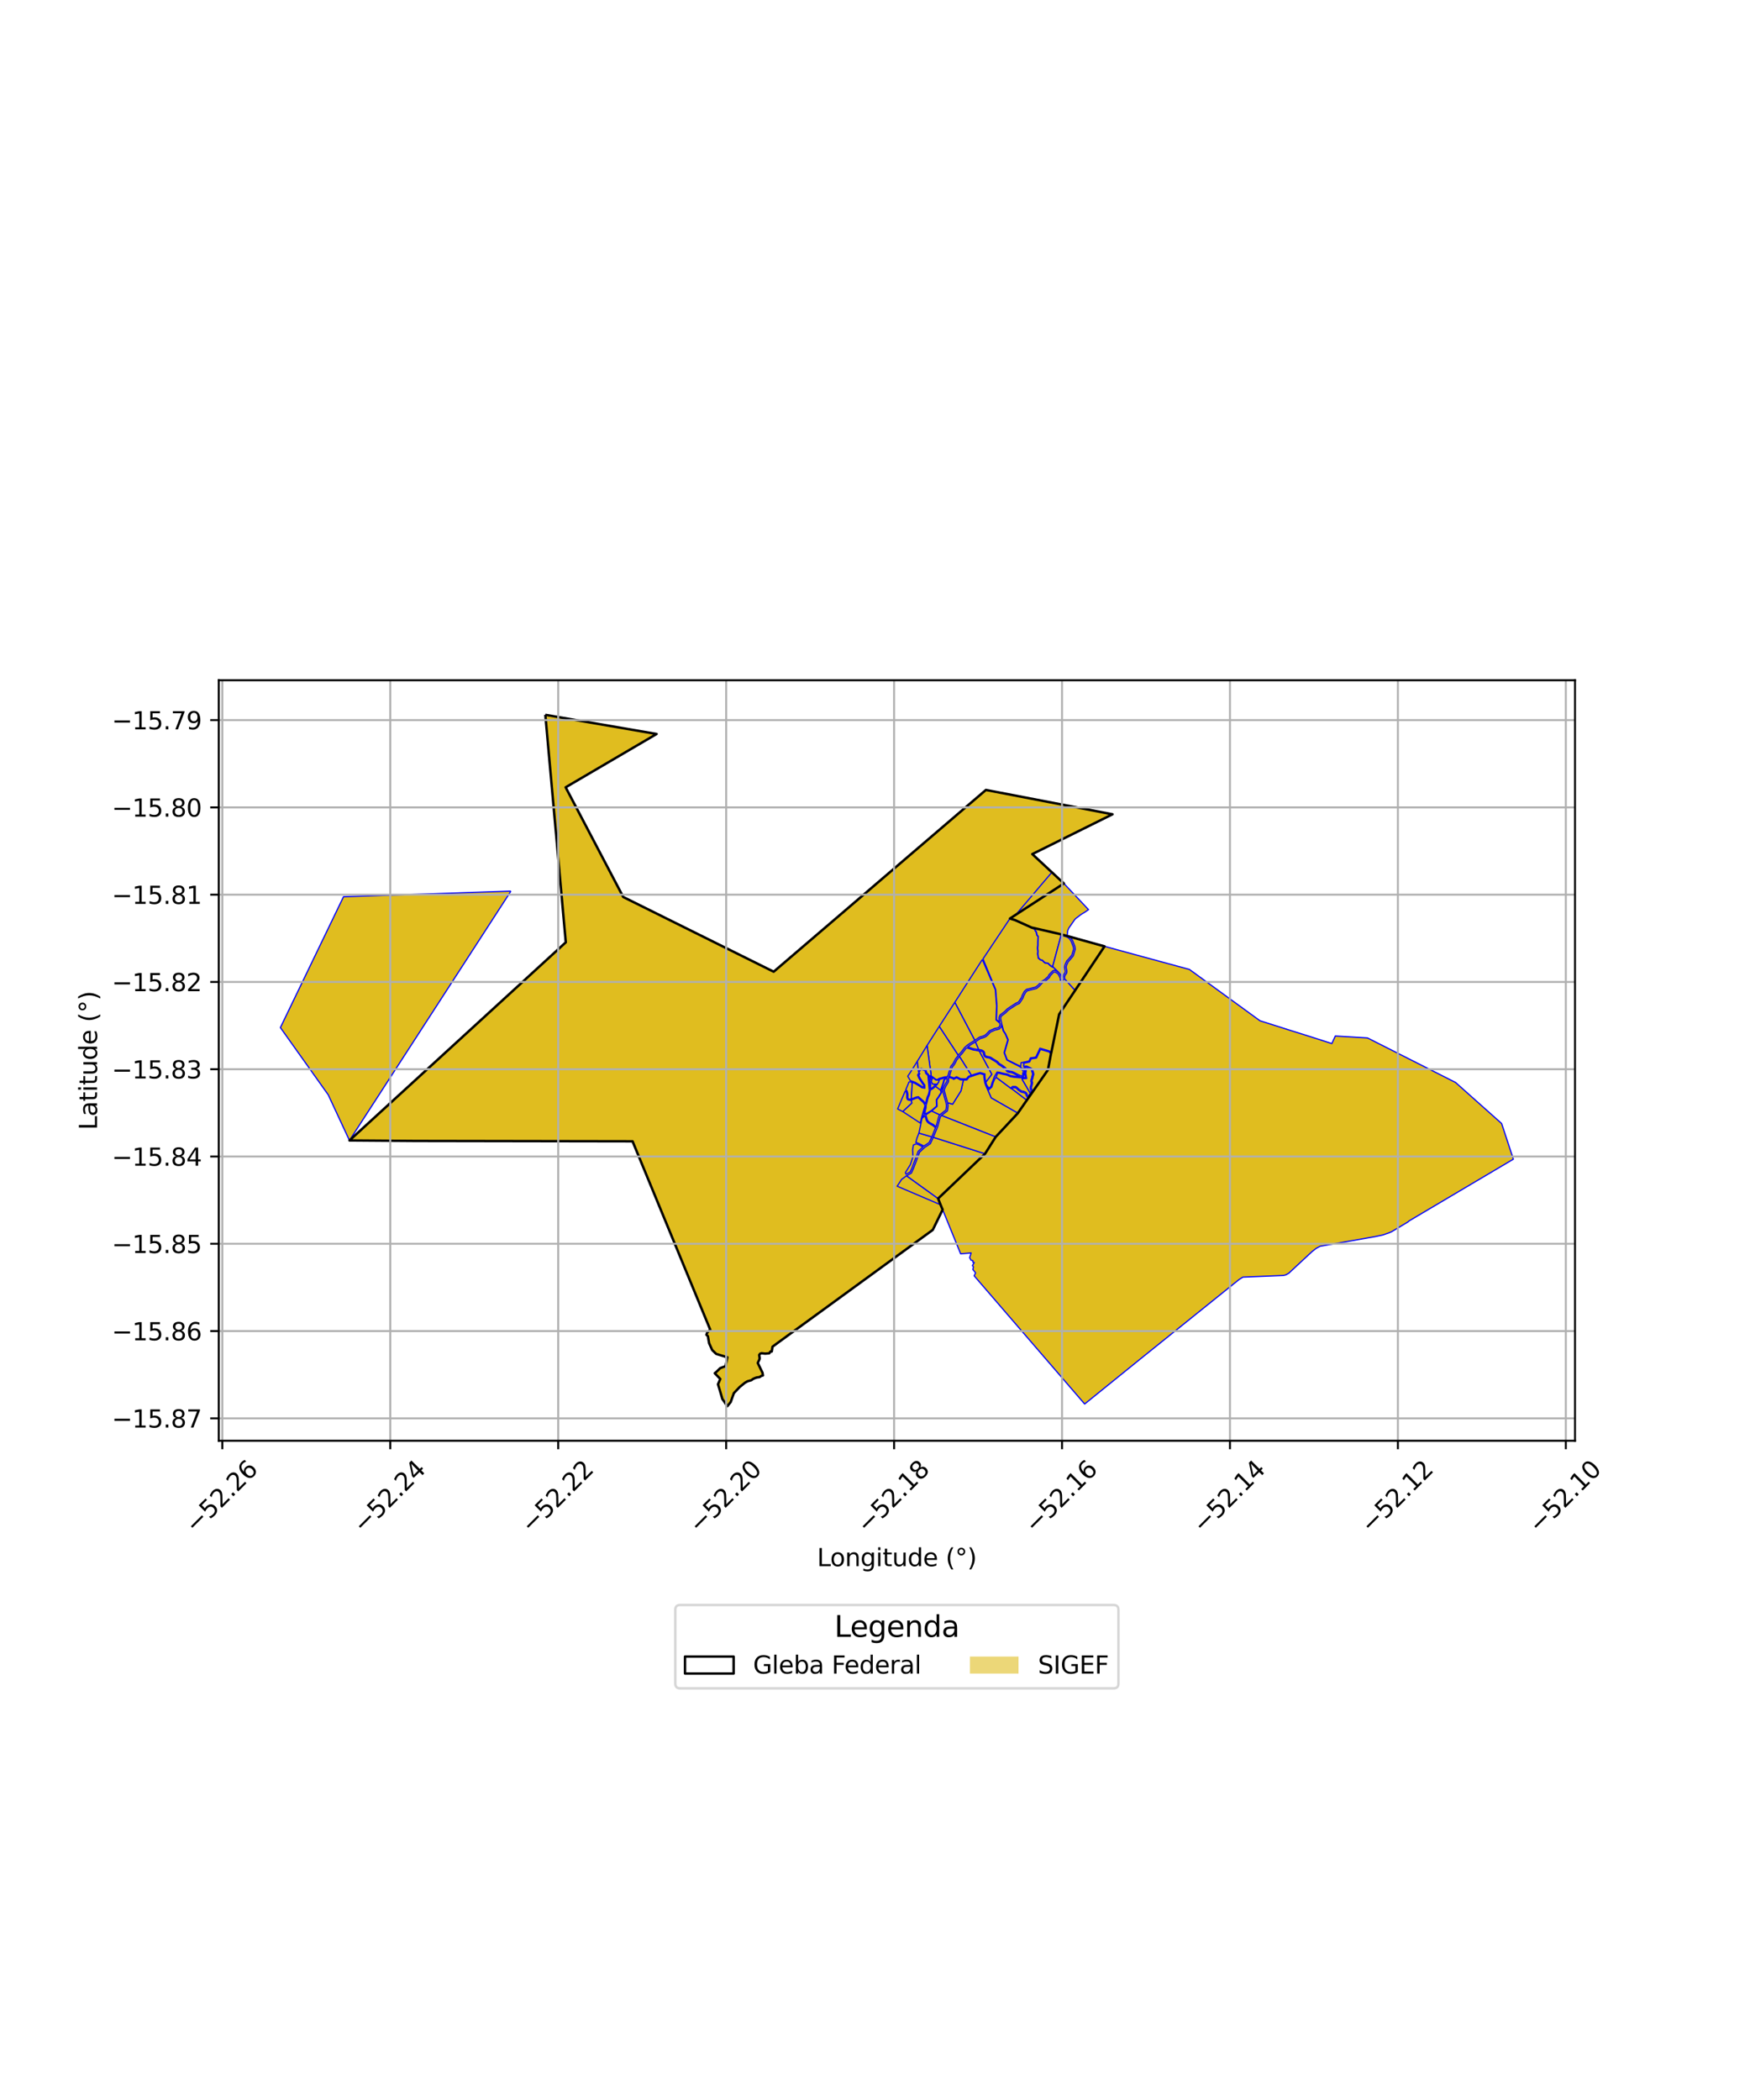 <?xml version="1.0" encoding="utf-8" standalone="no"?>
<!DOCTYPE svg PUBLIC "-//W3C//DTD SVG 1.1//EN"
  "http://www.w3.org/Graphics/SVG/1.1/DTD/svg11.dtd">
<svg xmlns:xlink="http://www.w3.org/1999/xlink" width="720pt" height="864pt" viewBox="0 0 720 864" xmlns="http://www.w3.org/2000/svg" version="1.1">
 <defs>
  <style type="text/css">*{stroke-linejoin: round; stroke-linecap: butt}</style>
 </defs>
 <g id="figure_1">
  <g id="patch_1">
   <path d="M 0 864 
L 720 864 
L 720 0 
L 0 0 
z
" style="fill: #ffffff"/>
  </g>
  <g id="axes_1">
   <g id="patch_2">
    <path d="M 90 592.764 
L 648 592.764 
L 648 279.876 
L 90 279.876 
z
" style="fill: #ffffff"/>
   </g>
   <g id="PatchCollection_1">
    <path d="M 290.989 548.175 
L 294.147 548.675 
L 295.062 548.854 
L 295.736 549.078 
L 296.525 549.542 
L 297.241 550.123 
L 298.785 551.627 
L 299.392 552.224 
L 300.533 553.342 
L 296.153 557.492 
L 294.686 557.048 
L 293.017 555.454 
L 291.739 552.614 
L 291.254 549.76 
L 290.642 549.163 
L 290.989 548.175 
" clip-path="url(#pc949edf30f)" style="fill: #e0bd1f; stroke: #0000ff; stroke-width: 0.5"/>
    <path d="M 311.374 548.495 
L 316.21 549.101 
L 316.56 549.249 
L 317.792 551.773 
L 317.841 554.072 
L 317.518 556.049 
L 316.98 556.083 
L 316.48 556.795 
L 314.808 556.927 
L 313.3 556.763 
L 312.718 556.964 
L 312.352 557.476 
L 312.527 558.709 
L 312.493 559.193 
L 311.765 560.767 
L 313.701 564.75 
L 313.899 565.9 
L 313.338 566.039 
L 312.487 566.578 
L 311.248 566.761 
L 310.343 567.101 
L 309.719 567.41 
L 309.146 567.86 
L 307.524 568.306 
L 306.837 565.342 
L 304.85 557.665 
L 301.282 552.236 
L 300.557 551.611 
L 303.628 550.125 
L 306.362 548.661 
L 306.425 548.943 
L 311.374 548.495 
" clip-path="url(#pc949edf30f)" style="fill: #e0bd1f; stroke: #0000ff; stroke-width: 0.5"/>
    <path d="M 311.054 544.047 
L 312.172 545.536 
L 316.973 547.626 
L 316.769 548.696 
L 316.56 549.249 
L 316.21 549.101 
L 311.374 548.495 
L 306.425 548.943 
L 306.362 548.661 
L 308.65 546.675 
L 311.054 544.047 
" clip-path="url(#pc949edf30f)" style="fill: #e0bd1f; stroke: #0000ff; stroke-width: 0.5"/>
    <path d="M 313.93 539.668 
L 319.292 540.772 
L 319.013 541.43 
L 319.414 543.059 
L 318.934 544.079 
L 319.223 546.733 
L 318.996 546.781 
L 316.973 547.626 
L 312.172 545.536 
L 311.054 544.047 
L 312.128 541.943 
L 313.041 539.916 
L 313.93 539.668 
" clip-path="url(#pc949edf30f)" style="fill: #e0bd1f; stroke: #0000ff; stroke-width: 0.5"/>
    <path d="M 334.948 504.208 
L 335.521 505.903 
L 338.149 507.83 
L 338.468 507.543 
L 338.271 510.995 
L 338.8 513.653 
L 336.176 514.764 
L 333.865 512.07 
L 329.939 513.004 
L 329.339 513.319 
L 329.326 512.802 
L 329.198 511.638 
L 328.6 510.816 
L 327.897 509.906 
L 327.813 509.438 
L 327.92 509.011 
L 328.344 508.534 
L 329.037 508.258 
L 329.412 508.244 
L 330.807 509.549 
L 331.805 509.81 
L 332.689 509.441 
L 333.629 508.479 
L 334.34 507.581 
L 334.703 506.25 
L 334.948 504.208 
" clip-path="url(#pc949edf30f)" style="fill: #e0bd1f; stroke: #0000ff; stroke-width: 0.5"/>
    <path d="M 329.033 513.474 
L 328.716 514.828 
L 328.774 515.542 
L 329.375 516.809 
L 329.572 517.394 
L 329.303 518.83 
L 329.319 519.397 
L 329.498 520.121 
L 329.56 520.392 
L 329.8 520.974 
L 330.115 521.755 
L 330.169 521.943 
L 329.948 522.048 
L 328.022 514.033 
L 329.033 513.474 
" clip-path="url(#pc949edf30f)" style="fill: #e0bd1f; stroke: #0000ff; stroke-width: 0.5"/>
    <path d="M 333.865 512.07 
L 336.176 514.764 
L 335.958 515.399 
L 334.697 517.115 
L 332.344 518.661 
L 331.535 520.149 
L 331.011 521.264 
L 330.543 521.606 
L 330.205 520.77 
L 329.972 520.246 
L 329.879 520.006 
L 329.765 519.357 
L 329.756 518.868 
L 330.037 517.361 
L 329.79 516.624 
L 329.218 515.436 
L 329.172 514.863 
L 329.339 513.319 
L 329.939 513.004 
L 333.865 512.07 
" clip-path="url(#pc949edf30f)" style="fill: #e0bd1f; stroke: #0000ff; stroke-width: 0.5"/>
    <path d="M 344.945 504.911 
L 352.105 512.221 
L 350.606 513.618 
L 349.059 513.718 
L 346.857 514.743 
L 344.984 515.033 
L 344.412 516.206 
L 343.513 517.206 
L 340.259 517.66 
L 337.948 519.31 
L 335.177 521.602 
L 335.018 521.06 
L 332.677 521.434 
L 330.092 522.835 
L 330.674 522.067 
L 331.094 521.316 
L 331.622 520.193 
L 332.417 518.728 
L 334.765 517.186 
L 336.045 515.445 
L 336.253 514.837 
L 338.91 513.711 
L 338.368 510.988 
L 338.629 507.517 
L 342.762 506.972 
L 343.682 505.555 
L 344.945 504.911 
" clip-path="url(#pc949edf30f)" style="fill: #e0bd1f; stroke: #0000ff; stroke-width: 0.5"/>
    <path d="M 338.061 496.176 
L 339.311 498.741 
L 334.428 502.144 
L 334.071 502.379 
L 332.984 501.95 
L 332.669 499.517 
L 332.819 499.355 
L 335.386 497.456 
L 338.061 496.176 
" clip-path="url(#pc949edf30f)" style="fill: #e0bd1f; stroke: #0000ff; stroke-width: 0.5"/>
    <path d="M 342.516 494.596 
L 343.605 498.726 
L 343.757 500.581 
L 343.935 502.598 
L 343.979 503.668 
L 343.682 505.555 
L 342.762 506.972 
L 338.629 507.517 
L 338.468 507.543 
L 338.149 507.83 
L 335.521 505.903 
L 334.948 504.208 
L 335.001 503.401 
L 334.428 502.144 
L 339.311 498.741 
L 338.061 496.176 
L 342.516 494.596 
" clip-path="url(#pc949edf30f)" style="fill: #e0bd1f; stroke: #0000ff; stroke-width: 0.5"/>
    <path d="M 350.17 478.132 
L 355.939 479.4 
L 360.264 481.137 
L 363.338 485.232 
L 365.075 492.436 
L 364.49 493.41 
L 362.643 495.873 
L 360.503 499.08 
L 358.655 502.219 
L 358.207 503.341 
L 351.797 502.998 
L 351.497 503.978 
L 348.871 504.641 
L 342.693 484.565 
L 350.17 478.132 
" clip-path="url(#pc949edf30f)" style="fill: #e0bd1f; stroke: #0000ff; stroke-width: 0.5"/>
    <path d="M 351.497 503.978 
L 355.576 509.741 
L 353.405 511.493 
L 352.105 512.221 
L 344.945 504.911 
L 348.871 504.641 
L 351.497 503.978 
" clip-path="url(#pc949edf30f)" style="fill: #e0bd1f; stroke: #0000ff; stroke-width: 0.5"/>
    <path d="M 356.41 471.508 
L 363.898 476.534 
L 371.884 481.923 
L 372.506 482.433 
L 372.754 483.112 
L 370.482 484.779 
L 368.444 487.833 
L 366.066 490.58 
L 365.075 492.436 
L 363.338 485.232 
L 360.264 481.137 
L 355.939 479.4 
L 350.17 478.132 
L 354.432 472.738 
L 356.41 471.508 
" clip-path="url(#pc949edf30f)" style="fill: #e0bd1f; stroke: #0000ff; stroke-width: 0.5"/>
    <path d="M 351.797 502.998 
L 358.207 503.341 
L 358.395 504.216 
L 359.1 506.021 
L 358.855 507.585 
L 357.644 508.799 
L 355.576 509.741 
L 351.497 503.978 
L 351.797 502.998 
" clip-path="url(#pc949edf30f)" style="fill: #e0bd1f; stroke: #0000ff; stroke-width: 0.5"/>
    <path d="M 371.902 499.839 
L 378.151 510.113 
L 361.967 521.91 
L 356.102 512.545 
L 355.729 510.357 
L 358.014 509.344 
L 359.459 507.895 
L 359.765 505.948 
L 359.537 505.137 
L 371.902 499.839 
" clip-path="url(#pc949edf30f)" style="fill: #e0bd1f; stroke: #0000ff; stroke-width: 0.5"/>
    <path d="M 362.612 460.421 
L 375.717 469.643 
L 375.863 470.221 
L 375.496 470.96 
L 375.139 473.047 
L 375.297 475.732 
L 375.297 475.874 
L 374.248 479.015 
L 372.206 481.622 
L 371.884 481.923 
L 363.898 476.534 
L 356.41 471.508 
L 362.612 460.421 
" clip-path="url(#pc949edf30f)" style="fill: #e0bd1f; stroke: #0000ff; stroke-width: 0.5"/>
    <path d="M 366.151 453.82 
L 369.31 456.254 
L 371.43 457.341 
L 378.624 462.06 
L 378.038 464.506 
L 377.704 466.144 
L 376.945 468.163 
L 376.122 469.851 
L 375.717 469.643 
L 362.612 460.421 
L 366.151 453.82 
" clip-path="url(#pc949edf30f)" style="fill: #e0bd1f; stroke: #0000ff; stroke-width: 0.5"/>
    <path d="M 369.117 488.036 
L 386.976 495.671 
L 387.826 497.691 
L 365.509 492.978 
L 366.596 490.956 
L 369.117 488.036 
" clip-path="url(#pc949edf30f)" style="fill: #e0bd1f; stroke: #0000ff; stroke-width: 0.5"/>
    <path d="M 373.098 443.136 
L 374.036 445.032 
L 372.649 448.426 
L 372.44 448.836 
L 369.31 456.254 
L 366.151 453.82 
L 373.098 443.136 
" clip-path="url(#pc949edf30f)" style="fill: #e0bd1f; stroke: #0000ff; stroke-width: 0.5"/>
    <path d="M 342.693 484.565 
L 348.871 504.641 
L 344.945 504.911 
L 343.682 505.555 
L 343.979 503.668 
L 343.935 502.598 
L 343.757 500.581 
L 343.605 498.726 
L 342.516 494.596 
L 338.061 496.176 
L 335.386 497.456 
L 332.819 499.355 
L 332.669 499.517 
L 332.984 501.95 
L 334.071 502.379 
L 334.595 503.208 
L 334.554 503.805 
L 334.259 506.162 
L 333.929 507.37 
L 333.291 508.177 
L 332.432 509.057 
L 331.772 509.331 
L 331.032 509.138 
L 329.582 507.782 
L 328.943 507.806 
L 328.078 508.151 
L 327.51 508.791 
L 327.351 509.423 
L 327.472 510.098 
L 328.24 511.089 
L 328.762 511.808 
L 328.879 512.86 
L 329.033 513.474 
L 328.022 514.033 
L 325.012 506.601 
L 319.462 501.836 
L 315.712 500.454 
L 342.693 484.565 
" clip-path="url(#pc949edf30f)" style="fill: #e0bd1f; stroke: #0000ff; stroke-width: 0.5"/>
    <path d="M 224.364 294.098 
L 270.145 301.979 
L 232.727 323.92 
L 256.42 369.053 
L 318.314 399.788 
L 405.628 325.006 
L 457.706 335.02 
L 424.718 351.401 
L 437.714 363.48 
L 415.525 377.905 
L 417.654 378.571 
L 424.429 381.621 
L 424.574 381.649 
L 431.367 383.2 
L 436.691 384.439 
L 454.439 389.354 
L 442.329 407.481 
L 435.772 417.283 
L 432.523 433.103 
L 432.381 433.668 
L 431.157 440.164 
L 424.136 450.268 
L 423.297 451.459 
L 422.463 452.645 
L 418.771 457.995 
L 409.658 467.762 
L 405.272 474.696 
L 385.967 493.119 
L 386.976 495.671 
L 387.826 497.691 
L 383.759 506.025 
L 378.151 510.113 
L 361.967 521.91 
L 346.844 532.933 
L 335.543 541.169 
L 320.093 552.41 
L 317.841 554.072 
L 317.518 556.049 
L 316.98 556.083 
L 316.479 556.795 
L 314.808 556.927 
L 313.3 556.763 
L 312.718 556.964 
L 312.352 557.476 
L 312.527 558.709 
L 312.493 559.193 
L 311.765 560.767 
L 313.701 564.75 
L 313.899 565.9 
L 313.338 566.039 
L 312.487 566.578 
L 311.248 566.761 
L 310.343 567.101 
L 309.719 567.41 
L 309.146 567.86 
L 307.524 568.306 
L 306.417 568.956 
L 304.335 570.658 
L 301.931 573.179 
L 300.633 576.842 
L 299.262 578.542 
L 297.195 575.568 
L 296.125 571.906 
L 295.403 569.529 
L 296.346 567.357 
L 294.07 564.982 
L 294.649 564.525 
L 296.319 562.89 
L 298.534 562.055 
L 299.241 558.428 
L 294.686 557.048 
L 293.017 555.454 
L 291.739 552.614 
L 291.254 549.76 
L 290.642 549.163 
L 290.989 548.175 
L 292.218 547.099 
L 260.253 469.569 
L 171.094 469.422 
L 143.777 469.217 
L 232.779 387.699 
L 224.364 294.098 
" clip-path="url(#pc949edf30f)" style="fill: #e0bd1f; stroke: #0000ff; stroke-width: 0.5"/>
    <path d="M 389.586 443.354 
L 389.505 443.429 
L 388.304 444.32 
L 388.08 445.391 
L 387.671 446.536 
L 386.953 448.552 
L 384.899 446.991 
L 384.953 446.799 
L 385.201 446.491 
L 385.689 446.168 
L 385.526 446.007 
L 386.141 445.284 
L 386.402 444.374 
L 386.539 444.115 
L 387.801 443.761 
L 388.629 443.503 
L 389.586 443.354 
" clip-path="url(#pc949edf30f)" style="fill: #e0bd1f; stroke: #0000ff; stroke-width: 0.5"/>
    <path d="M 397.693 431.136 
L 398.708 431.405 
L 400.129 431.906 
L 400.632 432.026 
L 401.338 432.115 
L 402.057 432.269 
L 402.668 432.352 
L 402.872 432.329 
L 408.087 442.007 
L 405.582 445.316 
L 405.232 443.115 
L 405.238 441.86 
L 403.257 441.281 
L 401.219 441.875 
L 399.672 442.413 
L 399.13 441.587 
L 394.698 434.598 
L 395.788 433.509 
L 397.367 431.415 
L 397.693 431.136 
" clip-path="url(#pc949edf30f)" style="fill: #e0bd1f; stroke: #0000ff; stroke-width: 0.5"/>
    <path d="M 401.328 428.628 
L 402.711 431.867 
L 402.14 431.789 
L 401.419 431.634 
L 400.718 431.546 
L 400.265 431.438 
L 398.878 430.949 
L 398.15 430.736 
L 398.406 430.506 
L 399.674 429.654 
L 401.328 428.628 
" clip-path="url(#pc949edf30f)" style="fill: #e0bd1f; stroke: #0000ff; stroke-width: 0.5"/>
    <path d="M 415.525 377.905 
L 417.654 378.571 
L 424.429 381.621 
L 424.599 381.941 
L 425.691 382.254 
L 425.826 382.94 
L 426.211 383.259 
L 426.611 384.853 
L 427.056 385.302 
L 426.946 387.684 
L 426.944 388.878 
L 426.817 390.137 
L 426.968 391.467 
L 426.874 392.45 
L 427.156 394.216 
L 428.125 395.002 
L 428.794 395.125 
L 429.348 395.716 
L 429.966 396.226 
L 431.132 396.379 
L 432.052 397.278 
L 433.019 397.935 
L 433.355 397.902 
L 435.559 400.042 
L 434.542 399.434 
L 433.87 399.204 
L 433.21 399.36 
L 431.573 401.063 
L 431.249 401.753 
L 429.697 403.123 
L 428.512 403.783 
L 427.175 405.268 
L 426.154 406.085 
L 422.31 407.063 
L 421.416 407.925 
L 420.587 409.475 
L 420.271 410.396 
L 419.026 412.293 
L 417.889 412.8 
L 415.421 414.413 
L 414.376 415.135 
L 413.272 416.245 
L 411.466 417.597 
L 411.073 418.507 
L 411.047 419.272 
L 411.287 420.424 
L 409.944 419.544 
L 410.175 413.917 
L 409.656 407.182 
L 404.441 394.509 
L 415.525 377.905 
" clip-path="url(#pc949edf30f)" style="fill: #e0bd1f; stroke: #0000ff; stroke-width: 0.5"/>
    <path d="M 409.803 443.201 
L 415.944 447.784 
L 416.354 447.981 
L 422.463 452.645 
L 418.771 457.995 
L 407.814 451.719 
L 405.539 446.501 
L 406.829 448.35 
L 408.091 447.219 
L 408.563 445.625 
L 409.111 444.224 
L 409.803 443.201 
" clip-path="url(#pc949edf30f)" style="fill: #e0bd1f; stroke: #0000ff; stroke-width: 0.5"/>
    <path d="M 433.838 399.879 
L 434.294 400.034 
L 435.117 400.522 
L 435.471 400.96 
L 436.226 402.429 
L 436.265 403.253 
L 437.351 403.258 
L 437.923 402.598 
L 442.329 407.481 
L 435.772 417.283 
L 432.523 433.103 
L 431.767 432.407 
L 427.874 431.249 
L 426.146 434.925 
L 423.948 435.254 
L 423.324 436.56 
L 420.083 437.238 
L 419.937 438.763 
L 414.387 436.022 
L 413.295 433.128 
L 414.81 427.818 
L 413.744 425.366 
L 412.884 424.053 
L 412.141 421.213 
L 411.984 420.389 
L 411.695 419.219 
L 411.713 418.651 
L 411.983 418.028 
L 413.706 416.727 
L 414.788 415.638 
L 415.788 414.947 
L 418.189 413.377 
L 419.432 412.822 
L 420.862 410.665 
L 421.173 409.754 
L 421.947 408.312 
L 422.64 407.643 
L 426.449 406.679 
L 427.634 405.73 
L 428.876 404.33 
L 430.089 403.64 
L 431.777 402.148 
L 432.11 401.439 
L 433.506 399.958 
L 433.838 399.879 
" clip-path="url(#pc949edf30f)" style="fill: #e0bd1f; stroke: #0000ff; stroke-width: 0.5"/>
    <path d="M 437.714 363.48 
L 447.844 374.247 
L 446.483 375.198 
L 444.762 376.25 
L 442.607 377.884 
L 442.157 378.358 
L 439.753 381.821 
L 439.275 382.921 
L 439.054 385.088 
L 436.691 384.439 
L 431.367 383.2 
L 424.574 381.649 
L 424.429 381.621 
L 417.654 378.571 
L 415.525 377.905 
L 437.714 363.48 
" clip-path="url(#pc949edf30f)" style="fill: #e0bd1f; stroke: #0000ff; stroke-width: 0.5"/>
    <path d="M 416.761 447.51 
L 417.759 447.525 
L 418.09 447.727 
L 419 448.571 
L 419.953 449.212 
L 420.453 449.412 
L 420.972 449.469 
L 421.762 449.812 
L 422.014 450.067 
L 422.23 450.68 
L 422.578 451.335 
L 423.297 451.459 
L 422.463 452.645 
L 416.354 447.981 
L 416.524 447.699 
L 416.761 447.51 
" clip-path="url(#pc949edf30f)" style="fill: #e0bd1f; stroke: #0000ff; stroke-width: 0.5"/>
    <path d="M 432.772 358.886 
L 437.714 363.48 
L 417.935 376.338 
L 432.772 358.886 
" clip-path="url(#pc949edf30f)" style="fill: #e0bd1f; stroke: #0000ff; stroke-width: 0.5"/>
    <path d="M 422.188 439.121 
L 422.427 439.167 
L 423.957 439.88 
L 424.357 440.114 
L 424.456 440.651 
L 424.804 441.664 
L 424.833 442.08 
L 424.503 443.071 
L 424.467 443.533 
L 424.233 444.082 
L 424.079 444.8 
L 424.316 445.398 
L 424.254 445.931 
L 423.858 447.415 
L 423.94 448.052 
L 424.142 448.622 
L 424.143 449.073 
L 423.881 449.853 
L 420.506 444.084 
L 420.665 443.796 
L 422.429 443.729 
L 422.034 441.674 
L 422.295 439.955 
L 421.298 439.223 
L 422.188 439.121 
" clip-path="url(#pc949edf30f)" style="fill: #e0bd1f; stroke: #0000ff; stroke-width: 0.5"/>
    <path d="M 428.103 431.765 
L 431.646 432.818 
L 432.381 433.668 
L 431.157 440.164 
L 424.136 450.268 
L 424.627 449.178 
L 424.625 448.537 
L 424.413 447.937 
L 424.351 447.449 
L 424.73 446.024 
L 424.811 445.334 
L 424.583 444.757 
L 424.695 444.23 
L 424.943 443.652 
L 424.981 443.169 
L 425.321 442.142 
L 425.282 441.566 
L 424.926 440.527 
L 424.791 439.805 
L 424.181 439.448 
L 422.575 438.699 
L 422.206 438.63 
L 421.342 438.728 
L 421.182 438.679 
L 421.11 438.599 
L 421.125 438.352 
L 421.292 438.081 
L 421.082 437.475 
L 423.617 436.937 
L 424.234 435.644 
L 426.434 435.316 
L 428.103 431.765 
" clip-path="url(#pc949edf30f)" style="fill: #e0bd1f; stroke: #0000ff; stroke-width: 0.5"/>
    <path d="M 424.574 381.649 
L 431.367 383.2 
L 436.691 384.439 
L 436.538 384.911 
L 433.154 397.424 
L 433.355 397.902 
L 433.091 397.827 
L 432.134 397.177 
L 431.191 396.255 
L 430.018 396.102 
L 429.436 395.622 
L 428.872 395.011 
L 428.181 394.88 
L 427.275 394.145 
L 427.004 392.446 
L 427.097 391.466 
L 426.947 390.136 
L 427.073 388.885 
L 427.075 387.687 
L 427.188 385.251 
L 426.727 384.786 
L 426.325 383.186 
L 425.943 382.87 
L 425.803 382.152 
L 424.685 381.83 
L 424.574 381.649 
" clip-path="url(#pc949edf30f)" style="fill: #e0bd1f; stroke: #0000ff; stroke-width: 0.5"/>
    <path d="M 436.027 400.618 
L 437.412 402.007 
L 437.088 402.608 
L 436.88 402.607 
L 436.864 402.245 
L 436.027 400.618 
" clip-path="url(#pc949edf30f)" style="fill: #e0bd1f; stroke: #0000ff; stroke-width: 0.5"/>
    <path d="M 403.257 441.727 
L 404.81 442.182 
L 404.806 443.168 
L 405.164 445.43 
L 405.539 446.501 
L 407.814 451.719 
L 418.771 457.995 
L 409.658 467.762 
L 387.322 458.928 
L 389.795 457.046 
L 390.098 454.948 
L 389.89 453.691 
L 391.92 454.3 
L 395.395 448.777 
L 396.27 444.716 
L 396.382 444.326 
L 397.794 444.313 
L 398.696 443.205 
L 401.348 442.284 
L 403.257 441.727 
" clip-path="url(#pc949edf30f)" style="fill: #e0bd1f; stroke: #0000ff; stroke-width: 0.5"/>
    <path d="M 404.152 394.785 
L 409.495 407.195 
L 410.014 413.92 
L 409.778 419.616 
L 411.467 421.092 
L 411.381 421.679 
L 411.376 422.197 
L 410.776 422.802 
L 410.055 422.988 
L 409.084 423.178 
L 408.519 423.471 
L 407.094 424.107 
L 405.902 425.382 
L 405.236 425.944 
L 404.464 426.288 
L 403.066 426.676 
L 401.05 428.034 
L 392.827 412.399 
L 404.152 394.785 
" clip-path="url(#pc949edf30f)" style="fill: #e0bd1f; stroke: #0000ff; stroke-width: 0.5"/>
    <path d="M 412.07 421.423 
L 412.739 424.126 
L 413.602 425.444 
L 414.638 427.829 
L 413.095 433.092 
L 414.258 436.137 
L 420.045 439.095 
L 420.036 439.48 
L 420.35 440.144 
L 420.471 440.234 
L 420.757 440.396 
L 420.954 440.432 
L 421.035 440.515 
L 421.032 440.78 
L 420.867 441.42 
L 420.716 442.202 
L 420.637 442.62 
L 420.53 442.74 
L 420.433 442.768 
L 420.134 442.643 
L 418.898 442.124 
L 417.866 441.576 
L 417.229 441.224 
L 416.463 440.923 
L 416.083 440.824 
L 415.475 440.756 
L 415.007 440.644 
L 414.632 440.453 
L 414.387 440.189 
L 414.066 439.718 
L 413.729 439.363 
L 412.929 438.711 
L 412.116 438.133 
L 411.355 437.688 
L 411.005 437.423 
L 410.721 437.077 
L 410.253 436.653 
L 409.721 436.307 
L 408.518 435.607 
L 407.788 435.105 
L 407.102 434.82 
L 406.557 434.747 
L 405.902 434.604 
L 405.478 434.381 
L 405.33 434.182 
L 405.138 433.679 
L 405.093 433.22 
L 404.967 432.838 
L 404.595 432.408 
L 404.112 432.11 
L 403.405 431.896 
L 402.711 431.867 
L 401.328 428.628 
L 403.352 427.269 
L 404.682 426.9 
L 405.579 426.5 
L 406.35 425.851 
L 407.491 424.627 
L 408.779 424.066 
L 409.296 423.798 
L 410.167 423.629 
L 411.126 423.353 
L 412.018 422.43 
L 412.024 421.904 
L 412.07 421.423 
" clip-path="url(#pc949edf30f)" style="fill: #e0bd1f; stroke: #0000ff; stroke-width: 0.5"/>
    <path d="M 402.872 432.329 
L 403.324 432.379 
L 403.912 432.558 
L 404.279 432.784 
L 404.538 433.085 
L 404.617 433.322 
L 404.663 433.793 
L 404.903 434.42 
L 405.157 434.761 
L 405.736 435.066 
L 406.473 435.228 
L 406.975 435.295 
L 407.558 435.536 
L 408.26 436.019 
L 409.469 436.723 
L 409.958 437.041 
L 410.371 437.416 
L 410.668 437.778 
L 411.087 438.095 
L 411.854 438.543 
L 412.637 439.099 
L 413.401 439.721 
L 413.689 440.025 
L 414.009 440.494 
L 414.337 440.848 
L 414.839 441.104 
L 415.392 441.237 
L 415.996 441.304 
L 416.315 441.387 
L 417.024 441.666 
L 417.637 442.005 
L 418.692 442.565 
L 419.653 442.989 
L 417.303 442.798 
L 415.785 442.526 
L 414.399 441.9 
L 412.545 441.535 
L 411.32 441.211 
L 410.242 441.068 
L 409.091 443.024 
L 408.713 444.073 
L 408.16 445.485 
L 407.718 446.979 
L 406.889 447.723 
L 405.988 446.453 
L 405.582 445.316 
L 408.087 442.007 
L 402.872 432.329 
" clip-path="url(#pc949edf30f)" style="fill: #e0bd1f; stroke: #0000ff; stroke-width: 0.5"/>
    <path d="M 420.364 439.414 
L 421.835 440.149 
L 421.602 441.682 
L 421.917 443.327 
L 420.911 443.38 
L 420.406 443.283 
L 420.799 443.169 
L 421.087 442.844 
L 421.191 442.293 
L 421.339 441.528 
L 421.515 440.845 
L 421.523 440.314 
L 421.187 439.981 
L 420.925 439.932 
L 420.735 439.825 
L 420.364 439.414 
" clip-path="url(#pc949edf30f)" style="fill: #e0bd1f; stroke: #0000ff; stroke-width: 0.5"/>
    <path d="M 390.858 443.396 
L 392.037 443.79 
L 392.346 444.087 
L 393.559 443.464 
L 395.122 444.262 
L 396.382 444.326 
L 396.27 444.716 
L 395.395 448.777 
L 391.92 454.3 
L 389.89 453.691 
L 389.172 451.194 
L 388.528 448.811 
L 388.552 448.18 
L 389.115 446.925 
L 390.197 445.139 
L 390.301 444.191 
L 390.255 443.813 
L 390.274 443.405 
L 390.858 443.396 
" clip-path="url(#pc949edf30f)" style="fill: #e0bd1f; stroke: #0000ff; stroke-width: 0.5"/>
    <path d="M 394.698 434.598 
L 399.13 441.587 
L 399.672 442.413 
L 398.442 442.84 
L 397.591 443.886 
L 396.39 443.898 
L 395.233 443.839 
L 393.559 442.984 
L 392.421 443.567 
L 392.26 443.414 
L 390.924 442.967 
L 390.45 443.037 
L 390.816 442.204 
L 391.015 441.354 
L 391.372 440.468 
L 391.572 439.609 
L 391.87 438.893 
L 392.352 438.368 
L 392.893 437.557 
L 393.674 436.023 
L 394.279 435.283 
L 394.698 434.598 
" clip-path="url(#pc949edf30f)" style="fill: #e0bd1f; stroke: #0000ff; stroke-width: 0.5"/>
    <path d="M 439.636 385.12 
L 454.439 389.354 
L 442.329 407.481 
L 437.923 402.598 
L 438.129 401.422 
L 438.854 400.343 
L 438.931 399.507 
L 438.635 397.928 
L 438.799 397.149 
L 439.428 395.741 
L 440.102 395.03 
L 441.576 393.271 
L 442.379 390.556 
L 442.238 389.424 
L 441.294 386.984 
L 440.591 385.88 
L 439.636 385.12 
" clip-path="url(#pc949edf30f)" style="fill: #e0bd1f; stroke: #0000ff; stroke-width: 0.5"/>
    <path d="M 436.728 384.901 
L 437.244 385.009 
L 438.203 385.245 
L 438.906 385.483 
L 439.414 385.736 
L 440.099 386.31 
L 440.72 387.284 
L 441.607 389.58 
L 441.724 390.519 
L 441.006 392.949 
L 439.627 394.59 
L 438.888 395.37 
L 438.182 396.951 
L 437.978 397.919 
L 438.28 399.54 
L 438.228 400.099 
L 437.519 401.189 
L 437.412 402.007 
L 436.027 400.618 
L 435.559 400.042 
L 433.355 397.902 
L 433.154 397.424 
L 436.538 384.911 
L 436.728 384.901 
" clip-path="url(#pc949edf30f)" style="fill: #e0bd1f; stroke: #0000ff; stroke-width: 0.5"/>
    <path d="M 372.974 483.746 
L 385.967 493.119 
L 386.976 495.671 
L 369.117 488.036 
L 370.954 485.238 
L 372.974 483.746 
" clip-path="url(#pc949edf30f)" style="fill: #e0bd1f; stroke: #0000ff; stroke-width: 0.5"/>
    <path d="M 372.44 448.836 
L 372.772 449.057 
L 372.956 449.629 
L 373.082 450.314 
L 373.065 451.701 
L 373.337 452.416 
L 374.089 452.694 
L 374.961 452.608 
L 375.181 453.852 
L 371.43 457.341 
L 369.31 456.254 
L 372.44 448.836 
" clip-path="url(#pc949edf30f)" style="fill: #e0bd1f; stroke: #0000ff; stroke-width: 0.5"/>
    <path d="M 377.037 470.583 
L 377.228 470.694 
L 377.886 470.925 
L 378.652 471.3 
L 379.69 471.889 
L 377.776 473.685 
L 376.452 477.271 
L 375.203 480.551 
L 374.471 482.171 
L 372.754 483.112 
L 372.506 482.433 
L 374.536 479.172 
L 375.62 475.926 
L 375.463 473.065 
L 375.804 471.07 
L 377.037 470.583 
" clip-path="url(#pc949edf30f)" style="fill: #e0bd1f; stroke: #0000ff; stroke-width: 0.5"/>
    <path d="M 374.036 445.032 
L 375.311 445.306 
L 375.299 446.067 
L 374.903 452.158 
L 374.148 452.231 
L 373.685 452.061 
L 373.513 451.609 
L 373.535 450.287 
L 373.394 449.517 
L 373.16 448.79 
L 372.649 448.426 
L 374.036 445.032 
" clip-path="url(#pc949edf30f)" style="fill: #e0bd1f; stroke: #0000ff; stroke-width: 0.5"/>
    <path d="M 383.992 467.919 
L 405.272 474.696 
L 385.967 493.119 
L 372.974 483.746 
L 374.971 482.633 
L 375.799 480.803 
L 377.055 477.499 
L 378.328 474.055 
L 380.422 472.092 
L 382.765 470.553 
L 383.992 467.919 
" clip-path="url(#pc949edf30f)" style="fill: #e0bd1f; stroke: #0000ff; stroke-width: 0.5"/>
    <path d="M 377.421 436.63 
L 377.882 440.589 
L 378.022 441.02 
L 378.118 441.328 
L 377.531 442.307 
L 378.113 443.689 
L 379.477 445.781 
L 380.045 446.555 
L 380.219 447.225 
L 379.478 447.119 
L 378.243 446.322 
L 376.496 445.287 
L 374.526 444.559 
L 373.465 442.8 
L 374.571 441.16 
L 377.421 436.63 
" clip-path="url(#pc949edf30f)" style="fill: #e0bd1f; stroke: #0000ff; stroke-width: 0.5"/>
    <path d="M 378.072 466.187 
L 383.406 467.746 
L 382.258 470.111 
L 380.023 471.579 
L 379.876 471.42 
L 378.875 470.868 
L 378.072 470.474 
L 377.425 470.247 
L 377.123 470.082 
L 376.799 470.063 
L 377.246 468.281 
L 378.072 466.187 
" clip-path="url(#pc949edf30f)" style="fill: #e0bd1f; stroke: #0000ff; stroke-width: 0.5"/>
    <path d="M 380.543 459.064 
L 380.754 459.693 
L 381.145 461.032 
L 381.575 461.666 
L 382.235 462.213 
L 383.767 463.065 
L 384.902 463.983 
L 383.569 467.258 
L 383.406 467.746 
L 378.072 466.187 
L 379.34 460.121 
L 380.543 459.064 
" clip-path="url(#pc949edf30f)" style="fill: #e0bd1f; stroke: #0000ff; stroke-width: 0.5"/>
    <path d="M 380.591 454.832 
L 380.544 455.727 
L 380.192 457.18 
L 380.145 457.942 
L 380.317 458.631 
L 379.056 460.165 
L 380.591 454.832 
" clip-path="url(#pc949edf30f)" style="fill: #e0bd1f; stroke: #0000ff; stroke-width: 0.5"/>
    <path d="M 384.899 446.991 
L 386.953 448.552 
L 387.21 449.44 
L 386.137 451.176 
L 385.234 452.475 
L 385.33 455.095 
L 383.169 456.936 
L 380.704 458.372 
L 380.6 457.896 
L 380.64 457.251 
L 380.991 455.798 
L 381.031 454.814 
L 381.168 454.274 
L 381.402 453.515 
L 381.61 452.552 
L 381.922 451.489 
L 382.384 450.463 
L 382.75 448.509 
L 383.849 447.885 
L 384.899 446.991 
" clip-path="url(#pc949edf30f)" style="fill: #e0bd1f; stroke: #0000ff; stroke-width: 0.5"/>
    <path d="M 383.29 457.088 
L 386.652 458.661 
L 386.247 459.322 
L 385.222 463.198 
L 385.14 463.588 
L 384.017 462.685 
L 382.486 461.833 
L 381.912 461.357 
L 381.549 460.822 
L 381.188 459.563 
L 380.872 458.741 
L 383.29 457.088 
" clip-path="url(#pc949edf30f)" style="fill: #e0bd1f; stroke: #0000ff; stroke-width: 0.5"/>
    <path d="M 386.451 422.267 
L 394.262 434.119 
L 393.762 434.893 
L 393.141 435.652 
L 392.327 437.241 
L 391.844 437.965 
L 391.32 438.537 
L 390.956 439.408 
L 390.753 440.281 
L 390.402 441.139 
L 390.197 442.015 
L 389.8 443.003 
L 388.54 443.083 
L 387.681 443.35 
L 386.247 443.753 
L 385.831 444.116 
L 385.158 444.16 
L 384.214 443.451 
L 382.997 442.515 
L 383.076 442.093 
L 381.416 430.149 
L 386.451 422.267 
" clip-path="url(#pc949edf30f)" style="fill: #e0bd1f; stroke: #0000ff; stroke-width: 0.5"/>
    <path d="M 381.788 442.528 
L 381.893 442.744 
L 382.491 443.494 
L 382.477 443.781 
L 382.232 444.233 
L 382.099 444.833 
L 382.457 446.155 
L 382.421 447.154 
L 382.286 448.09 
L 381.788 442.528 
" clip-path="url(#pc949edf30f)" style="fill: #e0bd1f; stroke: #0000ff; stroke-width: 0.5"/>
    <path d="M 382.404 442.71 
L 382.845 442.916 
L 383.619 443.527 
L 383.554 443.722 
L 383.138 444.971 
L 383.679 445.982 
L 385.234 446.068 
L 384.899 446.145 
L 384.602 446.514 
L 384.304 446.884 
L 383.594 447.509 
L 382.754 447.995 
L 382.872 447.194 
L 382.911 446.085 
L 382.561 444.841 
L 382.659 444.395 
L 382.924 443.907 
L 382.951 443.323 
L 382.404 442.71 
" clip-path="url(#pc949edf30f)" style="fill: #e0bd1f; stroke: #0000ff; stroke-width: 0.5"/>
    <path d="M 383.619 443.527 
L 384.089 443.61 
L 385.061 444.354 
L 385.918 444.385 
L 386.402 444.374 
L 386.141 445.284 
L 385.526 446.007 
L 385.234 446.068 
L 383.679 445.982 
L 383.138 444.971 
L 383.554 443.722 
L 383.619 443.527 
" clip-path="url(#pc949edf30f)" style="fill: #e0bd1f; stroke: #0000ff; stroke-width: 0.5"/>
    <path d="M 389.586 443.354 
L 389.61 443.845 
L 389.652 444.195 
L 389.571 444.929 
L 388.556 446.6 
L 387.912 448.043 
L 387.88 448.87 
L 388.559 451.396 
L 389.219 453.648 
L 389.444 454.967 
L 389.193 456.693 
L 386.652 458.661 
L 383.29 457.088 
L 385.527 455.183 
L 385.429 452.533 
L 386.298 451.284 
L 387.413 449.482 
L 387.261 448.534 
L 387.854 446.597 
L 388.267 445.445 
L 388.485 444.377 
L 389.505 443.429 
L 389.586 443.354 
" clip-path="url(#pc949edf30f)" style="fill: #e0bd1f; stroke: #0000ff; stroke-width: 0.5"/>
    <path d="M 387.322 458.928 
L 409.658 467.762 
L 405.272 474.696 
L 383.992 467.919 
L 385.834 463.406 
L 386.825 459.661 
L 387.322 458.928 
" clip-path="url(#pc949edf30f)" style="fill: #e0bd1f; stroke: #0000ff; stroke-width: 0.5"/>
    <path d="M 381.416 430.149 
L 383.076 442.093 
L 382.997 442.515 
L 382.404 442.71 
L 381.999 442.07 
L 381.805 441.863 
L 381.292 441.415 
L 381.017 440.361 
L 380.691 440.056 
L 379.948 439.823 
L 379.014 439.567 
L 378.423 439.805 
L 378.111 440.302 
L 377.882 440.589 
L 377.421 436.63 
L 381.416 430.149 
" clip-path="url(#pc949edf30f)" style="fill: #e0bd1f; stroke: #0000ff; stroke-width: 0.5"/>
    <path d="M 377.728 451.683 
L 379.731 453.428 
L 380.164 454.008 
L 380.591 454.832 
L 379.056 460.165 
L 378.624 462.06 
L 371.43 457.341 
L 375.181 453.852 
L 374.961 452.608 
L 377.018 451.825 
L 377.728 451.683 
" clip-path="url(#pc949edf30f)" style="fill: #e0bd1f; stroke: #0000ff; stroke-width: 0.5"/>
    <path d="M 379.044 440.045 
L 379.836 440.263 
L 380.446 440.448 
L 380.619 440.61 
L 380.878 441.63 
L 381.51 442.211 
L 381.788 442.528 
L 382.286 448.09 
L 382.34 448.821 
L 381.954 450.315 
L 381.497 451.33 
L 381.172 452.44 
L 380.965 453.399 
L 380.733 454.151 
L 380.551 453.769 
L 380.06 453.113 
L 377.843 451.198 
L 376.886 451.387 
L 374.903 452.158 
L 375.299 446.067 
L 375.311 445.306 
L 376.313 445.676 
L 378.02 446.687 
L 379.321 447.527 
L 380.507 447.724 
L 380.467 446.408 
L 379.826 445.537 
L 378.49 443.486 
L 378.017 442.362 
L 378.418 441.798 
L 378.118 441.328 
L 378.022 441.02 
L 378.464 440.59 
L 378.726 440.173 
L 379.044 440.045 
" clip-path="url(#pc949edf30f)" style="fill: #e0bd1f; stroke: #0000ff; stroke-width: 0.5"/>
    <path d="M 454.439 389.354 
L 489.371 398.857 
L 518.39 419.967 
L 530.185 423.712 
L 539.518 426.641 
L 547.959 429.351 
L 549.382 426.25 
L 562.608 427.025 
L 598.86 445.358 
L 617.808 462.242 
L 622.636 476.917 
L 579.762 502.306 
L 579.28 502.738 
L 572.525 506.77 
L 571.501 507.213 
L 569.013 508.084 
L 565.666 508.794 
L 543.14 512.748 
L 541.531 513.598 
L 539.806 514.952 
L 530.249 523.828 
L 529.023 524.525 
L 528.072 524.768 
L 511.355 525.446 
L 509.765 526.456 
L 468.657 559.53 
L 446.259 577.651 
L 400.795 524.901 
L 401.369 523.699 
L 400.271 522.298 
L 400.51 521.234 
L 400.084 520.685 
L 400.834 519.424 
L 400.313 519.382 
L 400.232 518.621 
L 399.51 518.504 
L 398.933 517.44 
L 399.553 515.503 
L 399.44 515.512 
L 395.24 515.859 
L 385.967 493.119 
L 405.272 474.696 
L 409.658 467.762 
L 418.771 457.995 
L 422.463 452.645 
L 424.136 450.268 
L 431.157 440.164 
L 432.381 433.668 
L 432.523 433.103 
L 435.772 417.283 
L 442.329 407.481 
L 454.439 389.354 
" clip-path="url(#pc949edf30f)" style="fill: #e0bd1f; stroke: #0000ff; stroke-width: 0.5"/>
    <path d="M 210.209 366.632 
L 143.777 469.217 
L 135.048 450.448 
L 115.364 422.775 
L 141.336 368.938 
L 210.209 366.632 
" clip-path="url(#pc949edf30f)" style="fill: #e0bd1f; stroke: #0000ff; stroke-width: 0.5"/>
    <path d="M 410.465 441.529 
L 411.238 441.632 
L 412.45 441.953 
L 414.269 442.311 
L 415.658 442.939 
L 417.249 443.224 
L 419.789 443.429 
L 420.051 443.216 
L 420.665 443.796 
L 420.506 444.084 
L 423.881 449.853 
L 423.714 450.027 
L 423.091 450.929 
L 422.893 450.896 
L 422.674 450.484 
L 422.434 449.801 
L 422.039 449.402 
L 421.097 448.993 
L 420.571 448.935 
L 420.179 448.778 
L 419.3 448.188 
L 418.383 447.336 
L 417.897 447.04 
L 416.598 447.021 
L 416.155 447.37 
L 415.944 447.784 
L 409.803 443.201 
L 410.465 441.529 
" clip-path="url(#pc949edf30f)" style="fill: #e0bd1f; stroke: #0000ff; stroke-width: 0.5"/>
    <path d="M 392.827 412.399 
L 401.05 428.034 
L 399.32 429.111 
L 398.013 429.989 
L 396.886 430.975 
L 395.313 433.068 
L 394.262 434.119 
L 386.451 422.267 
L 392.827 412.399 
" clip-path="url(#pc949edf30f)" style="fill: #e0bd1f; stroke: #0000ff; stroke-width: 0.5"/>
   </g>
   <g id="PatchCollection_2">
    <path d="M 224.364 294.098 
L 270.145 301.979 
L 232.727 323.92 
L 256.42 369.053 
L 318.314 399.788 
L 405.628 325.006 
L 457.706 335.02 
L 424.718 351.401 
L 437.714 363.48 
L 415.525 377.905 
L 417.654 378.571 
L 424.429 381.621 
L 424.574 381.649 
L 431.367 383.2 
L 436.691 384.439 
L 454.439 389.354 
L 442.329 407.481 
L 435.772 417.283 
L 432.523 433.103 
L 432.381 433.668 
L 431.157 440.164 
L 424.136 450.268 
L 423.297 451.459 
L 422.463 452.645 
L 418.771 457.995 
L 409.658 467.762 
L 405.272 474.696 
L 385.967 493.119 
L 386.976 495.671 
L 387.826 497.691 
L 383.759 506.025 
L 378.151 510.113 
L 361.967 521.91 
L 346.844 532.933 
L 335.543 541.169 
L 320.093 552.41 
L 317.841 554.072 
L 317.518 556.049 
L 316.98 556.083 
L 316.479 556.795 
L 314.808 556.927 
L 313.3 556.763 
L 312.718 556.964 
L 312.352 557.476 
L 312.527 558.709 
L 312.493 559.193 
L 311.765 560.767 
L 313.701 564.75 
L 313.899 565.9 
L 313.338 566.039 
L 312.487 566.578 
L 311.248 566.761 
L 310.343 567.101 
L 309.719 567.41 
L 309.146 567.86 
L 307.524 568.306 
L 306.417 568.956 
L 304.335 570.658 
L 301.931 573.179 
L 300.633 576.842 
L 299.262 578.542 
L 297.195 575.568 
L 296.125 571.906 
L 295.403 569.529 
L 296.346 567.357 
L 294.07 564.982 
L 294.649 564.525 
L 296.319 562.89 
L 298.534 562.055 
L 299.241 558.428 
L 294.686 557.048 
L 293.017 555.454 
L 291.739 552.614 
L 291.254 549.76 
L 290.642 549.163 
L 290.989 548.175 
L 292.218 547.099 
L 260.253 469.569 
L 171.094 469.422 
L 143.777 469.217 
L 232.779 387.699 
L 224.364 294.098 
" clip-path="url(#pc949edf30f)" style="fill: none; stroke: #000000"/>
   </g>
   <g id="matplotlib.axis_1">
    <g id="xtick_1">
     <g id="line2d_1">
      <path d="M 91.472 592.764 
L 91.472 279.876 
" clip-path="url(#pc949edf30f)" style="fill: none; stroke: #b0b0b0; stroke-width: 0.8; stroke-linecap: square"/>
     </g>
     <g id="line2d_2">
      <defs>
       <path id="m888629b46e" d="M 0 0 
L 0 3.5 
" style="stroke: #000000; stroke-width: 0.8"/>
      </defs>
      <g>
       <use xlink:href="#m888629b46e" x="91.472" y="592.764" style="stroke: #000000; stroke-width: 0.8"/>
      </g>
     </g>
     <g id="text_1">
      <!-- −52.26 -->
      <g transform="translate(80.339 631.305) rotate(-45) scale(0.1 -0.1)">
       <defs>
        <path id="DejaVuSans-2212" d="M 678 2272 
L 4684 2272 
L 4684 1741 
L 678 1741 
L 678 2272 
z
" transform="scale(0.016)"/>
        <path id="DejaVuSans-35" d="M 691 4666 
L 3169 4666 
L 3169 4134 
L 1269 4134 
L 1269 2991 
Q 1406 3038 1543 3061 
Q 1681 3084 1819 3084 
Q 2600 3084 3056 2656 
Q 3513 2228 3513 1497 
Q 3513 744 3044 326 
Q 2575 -91 1722 -91 
Q 1428 -91 1123 -41 
Q 819 9 494 109 
L 494 744 
Q 775 591 1075 516 
Q 1375 441 1709 441 
Q 2250 441 2565 725 
Q 2881 1009 2881 1497 
Q 2881 1984 2565 2268 
Q 2250 2553 1709 2553 
Q 1456 2553 1204 2497 
Q 953 2441 691 2322 
L 691 4666 
z
" transform="scale(0.016)"/>
        <path id="DejaVuSans-32" d="M 1228 531 
L 3431 531 
L 3431 0 
L 469 0 
L 469 531 
Q 828 903 1448 1529 
Q 2069 2156 2228 2338 
Q 2531 2678 2651 2914 
Q 2772 3150 2772 3378 
Q 2772 3750 2511 3984 
Q 2250 4219 1831 4219 
Q 1534 4219 1204 4116 
Q 875 4013 500 3803 
L 500 4441 
Q 881 4594 1212 4672 
Q 1544 4750 1819 4750 
Q 2544 4750 2975 4387 
Q 3406 4025 3406 3419 
Q 3406 3131 3298 2873 
Q 3191 2616 2906 2266 
Q 2828 2175 2409 1742 
Q 1991 1309 1228 531 
z
" transform="scale(0.016)"/>
        <path id="DejaVuSans-2e" d="M 684 794 
L 1344 794 
L 1344 0 
L 684 0 
L 684 794 
z
" transform="scale(0.016)"/>
        <path id="DejaVuSans-36" d="M 2113 2584 
Q 1688 2584 1439 2293 
Q 1191 2003 1191 1497 
Q 1191 994 1439 701 
Q 1688 409 2113 409 
Q 2538 409 2786 701 
Q 3034 994 3034 1497 
Q 3034 2003 2786 2293 
Q 2538 2584 2113 2584 
z
M 3366 4563 
L 3366 3988 
Q 3128 4100 2886 4159 
Q 2644 4219 2406 4219 
Q 1781 4219 1451 3797 
Q 1122 3375 1075 2522 
Q 1259 2794 1537 2939 
Q 1816 3084 2150 3084 
Q 2853 3084 3261 2657 
Q 3669 2231 3669 1497 
Q 3669 778 3244 343 
Q 2819 -91 2113 -91 
Q 1303 -91 875 529 
Q 447 1150 447 2328 
Q 447 3434 972 4092 
Q 1497 4750 2381 4750 
Q 2619 4750 2861 4703 
Q 3103 4656 3366 4563 
z
" transform="scale(0.016)"/>
       </defs>
       <use xlink:href="#DejaVuSans-2212"/>
       <use xlink:href="#DejaVuSans-35" transform="translate(83.789 0)"/>
       <use xlink:href="#DejaVuSans-32" transform="translate(147.412 0)"/>
       <use xlink:href="#DejaVuSans-2e" transform="translate(211.035 0)"/>
       <use xlink:href="#DejaVuSans-32" transform="translate(242.822 0)"/>
       <use xlink:href="#DejaVuSans-36" transform="translate(306.445 0)"/>
      </g>
     </g>
    </g>
    <g id="xtick_2">
     <g id="line2d_3">
      <path d="M 160.567 592.764 
L 160.567 279.876 
" clip-path="url(#pc949edf30f)" style="fill: none; stroke: #b0b0b0; stroke-width: 0.8; stroke-linecap: square"/>
     </g>
     <g id="line2d_4">
      <g>
       <use xlink:href="#m888629b46e" x="160.567" y="592.764" style="stroke: #000000; stroke-width: 0.8"/>
      </g>
     </g>
     <g id="text_2">
      <!-- −52.24 -->
      <g transform="translate(149.434 631.305) rotate(-45) scale(0.1 -0.1)">
       <defs>
        <path id="DejaVuSans-34" d="M 2419 4116 
L 825 1625 
L 2419 1625 
L 2419 4116 
z
M 2253 4666 
L 3047 4666 
L 3047 1625 
L 3713 1625 
L 3713 1100 
L 3047 1100 
L 3047 0 
L 2419 0 
L 2419 1100 
L 313 1100 
L 313 1709 
L 2253 4666 
z
" transform="scale(0.016)"/>
       </defs>
       <use xlink:href="#DejaVuSans-2212"/>
       <use xlink:href="#DejaVuSans-35" transform="translate(83.789 0)"/>
       <use xlink:href="#DejaVuSans-32" transform="translate(147.412 0)"/>
       <use xlink:href="#DejaVuSans-2e" transform="translate(211.035 0)"/>
       <use xlink:href="#DejaVuSans-32" transform="translate(242.822 0)"/>
       <use xlink:href="#DejaVuSans-34" transform="translate(306.445 0)"/>
      </g>
     </g>
    </g>
    <g id="xtick_3">
     <g id="line2d_5">
      <path d="M 229.662 592.764 
L 229.662 279.876 
" clip-path="url(#pc949edf30f)" style="fill: none; stroke: #b0b0b0; stroke-width: 0.8; stroke-linecap: square"/>
     </g>
     <g id="line2d_6">
      <g>
       <use xlink:href="#m888629b46e" x="229.662" y="592.764" style="stroke: #000000; stroke-width: 0.8"/>
      </g>
     </g>
     <g id="text_3">
      <!-- −52.22 -->
      <g transform="translate(218.529 631.305) rotate(-45) scale(0.1 -0.1)">
       <use xlink:href="#DejaVuSans-2212"/>
       <use xlink:href="#DejaVuSans-35" transform="translate(83.789 0)"/>
       <use xlink:href="#DejaVuSans-32" transform="translate(147.412 0)"/>
       <use xlink:href="#DejaVuSans-2e" transform="translate(211.035 0)"/>
       <use xlink:href="#DejaVuSans-32" transform="translate(242.822 0)"/>
       <use xlink:href="#DejaVuSans-32" transform="translate(306.445 0)"/>
      </g>
     </g>
    </g>
    <g id="xtick_4">
     <g id="line2d_7">
      <path d="M 298.757 592.764 
L 298.757 279.876 
" clip-path="url(#pc949edf30f)" style="fill: none; stroke: #b0b0b0; stroke-width: 0.8; stroke-linecap: square"/>
     </g>
     <g id="line2d_8">
      <g>
       <use xlink:href="#m888629b46e" x="298.757" y="592.764" style="stroke: #000000; stroke-width: 0.8"/>
      </g>
     </g>
     <g id="text_4">
      <!-- −52.20 -->
      <g transform="translate(287.624 631.305) rotate(-45) scale(0.1 -0.1)">
       <defs>
        <path id="DejaVuSans-30" d="M 2034 4250 
Q 1547 4250 1301 3770 
Q 1056 3291 1056 2328 
Q 1056 1369 1301 889 
Q 1547 409 2034 409 
Q 2525 409 2770 889 
Q 3016 1369 3016 2328 
Q 3016 3291 2770 3770 
Q 2525 4250 2034 4250 
z
M 2034 4750 
Q 2819 4750 3233 4129 
Q 3647 3509 3647 2328 
Q 3647 1150 3233 529 
Q 2819 -91 2034 -91 
Q 1250 -91 836 529 
Q 422 1150 422 2328 
Q 422 3509 836 4129 
Q 1250 4750 2034 4750 
z
" transform="scale(0.016)"/>
       </defs>
       <use xlink:href="#DejaVuSans-2212"/>
       <use xlink:href="#DejaVuSans-35" transform="translate(83.789 0)"/>
       <use xlink:href="#DejaVuSans-32" transform="translate(147.412 0)"/>
       <use xlink:href="#DejaVuSans-2e" transform="translate(211.035 0)"/>
       <use xlink:href="#DejaVuSans-32" transform="translate(242.822 0)"/>
       <use xlink:href="#DejaVuSans-30" transform="translate(306.445 0)"/>
      </g>
     </g>
    </g>
    <g id="xtick_5">
     <g id="line2d_9">
      <path d="M 367.851 592.764 
L 367.851 279.876 
" clip-path="url(#pc949edf30f)" style="fill: none; stroke: #b0b0b0; stroke-width: 0.8; stroke-linecap: square"/>
     </g>
     <g id="line2d_10">
      <g>
       <use xlink:href="#m888629b46e" x="367.851" y="592.764" style="stroke: #000000; stroke-width: 0.8"/>
      </g>
     </g>
     <g id="text_5">
      <!-- −52.18 -->
      <g transform="translate(356.718 631.305) rotate(-45) scale(0.1 -0.1)">
       <defs>
        <path id="DejaVuSans-31" d="M 794 531 
L 1825 531 
L 1825 4091 
L 703 3866 
L 703 4441 
L 1819 4666 
L 2450 4666 
L 2450 531 
L 3481 531 
L 3481 0 
L 794 0 
L 794 531 
z
" transform="scale(0.016)"/>
        <path id="DejaVuSans-38" d="M 2034 2216 
Q 1584 2216 1326 1975 
Q 1069 1734 1069 1313 
Q 1069 891 1326 650 
Q 1584 409 2034 409 
Q 2484 409 2743 651 
Q 3003 894 3003 1313 
Q 3003 1734 2745 1975 
Q 2488 2216 2034 2216 
z
M 1403 2484 
Q 997 2584 770 2862 
Q 544 3141 544 3541 
Q 544 4100 942 4425 
Q 1341 4750 2034 4750 
Q 2731 4750 3128 4425 
Q 3525 4100 3525 3541 
Q 3525 3141 3298 2862 
Q 3072 2584 2669 2484 
Q 3125 2378 3379 2068 
Q 3634 1759 3634 1313 
Q 3634 634 3220 271 
Q 2806 -91 2034 -91 
Q 1263 -91 848 271 
Q 434 634 434 1313 
Q 434 1759 690 2068 
Q 947 2378 1403 2484 
z
M 1172 3481 
Q 1172 3119 1398 2916 
Q 1625 2713 2034 2713 
Q 2441 2713 2670 2916 
Q 2900 3119 2900 3481 
Q 2900 3844 2670 4047 
Q 2441 4250 2034 4250 
Q 1625 4250 1398 4047 
Q 1172 3844 1172 3481 
z
" transform="scale(0.016)"/>
       </defs>
       <use xlink:href="#DejaVuSans-2212"/>
       <use xlink:href="#DejaVuSans-35" transform="translate(83.789 0)"/>
       <use xlink:href="#DejaVuSans-32" transform="translate(147.412 0)"/>
       <use xlink:href="#DejaVuSans-2e" transform="translate(211.035 0)"/>
       <use xlink:href="#DejaVuSans-31" transform="translate(242.822 0)"/>
       <use xlink:href="#DejaVuSans-38" transform="translate(306.445 0)"/>
      </g>
     </g>
    </g>
    <g id="xtick_6">
     <g id="line2d_11">
      <path d="M 436.946 592.764 
L 436.946 279.876 
" clip-path="url(#pc949edf30f)" style="fill: none; stroke: #b0b0b0; stroke-width: 0.8; stroke-linecap: square"/>
     </g>
     <g id="line2d_12">
      <g>
       <use xlink:href="#m888629b46e" x="436.946" y="592.764" style="stroke: #000000; stroke-width: 0.8"/>
      </g>
     </g>
     <g id="text_6">
      <!-- −52.16 -->
      <g transform="translate(425.813 631.305) rotate(-45) scale(0.1 -0.1)">
       <use xlink:href="#DejaVuSans-2212"/>
       <use xlink:href="#DejaVuSans-35" transform="translate(83.789 0)"/>
       <use xlink:href="#DejaVuSans-32" transform="translate(147.412 0)"/>
       <use xlink:href="#DejaVuSans-2e" transform="translate(211.035 0)"/>
       <use xlink:href="#DejaVuSans-31" transform="translate(242.822 0)"/>
       <use xlink:href="#DejaVuSans-36" transform="translate(306.445 0)"/>
      </g>
     </g>
    </g>
    <g id="xtick_7">
     <g id="line2d_13">
      <path d="M 506.041 592.764 
L 506.041 279.876 
" clip-path="url(#pc949edf30f)" style="fill: none; stroke: #b0b0b0; stroke-width: 0.8; stroke-linecap: square"/>
     </g>
     <g id="line2d_14">
      <g>
       <use xlink:href="#m888629b46e" x="506.041" y="592.764" style="stroke: #000000; stroke-width: 0.8"/>
      </g>
     </g>
     <g id="text_7">
      <!-- −52.14 -->
      <g transform="translate(494.908 631.305) rotate(-45) scale(0.1 -0.1)">
       <use xlink:href="#DejaVuSans-2212"/>
       <use xlink:href="#DejaVuSans-35" transform="translate(83.789 0)"/>
       <use xlink:href="#DejaVuSans-32" transform="translate(147.412 0)"/>
       <use xlink:href="#DejaVuSans-2e" transform="translate(211.035 0)"/>
       <use xlink:href="#DejaVuSans-31" transform="translate(242.822 0)"/>
       <use xlink:href="#DejaVuSans-34" transform="translate(306.445 0)"/>
      </g>
     </g>
    </g>
    <g id="xtick_8">
     <g id="line2d_15">
      <path d="M 575.136 592.764 
L 575.136 279.876 
" clip-path="url(#pc949edf30f)" style="fill: none; stroke: #b0b0b0; stroke-width: 0.8; stroke-linecap: square"/>
     </g>
     <g id="line2d_16">
      <g>
       <use xlink:href="#m888629b46e" x="575.136" y="592.764" style="stroke: #000000; stroke-width: 0.8"/>
      </g>
     </g>
     <g id="text_8">
      <!-- −52.12 -->
      <g transform="translate(564.003 631.305) rotate(-45) scale(0.1 -0.1)">
       <use xlink:href="#DejaVuSans-2212"/>
       <use xlink:href="#DejaVuSans-35" transform="translate(83.789 0)"/>
       <use xlink:href="#DejaVuSans-32" transform="translate(147.412 0)"/>
       <use xlink:href="#DejaVuSans-2e" transform="translate(211.035 0)"/>
       <use xlink:href="#DejaVuSans-31" transform="translate(242.822 0)"/>
       <use xlink:href="#DejaVuSans-32" transform="translate(306.445 0)"/>
      </g>
     </g>
    </g>
    <g id="xtick_9">
     <g id="line2d_17">
      <path d="M 644.23 592.764 
L 644.23 279.876 
" clip-path="url(#pc949edf30f)" style="fill: none; stroke: #b0b0b0; stroke-width: 0.8; stroke-linecap: square"/>
     </g>
     <g id="line2d_18">
      <g>
       <use xlink:href="#m888629b46e" x="644.23" y="592.764" style="stroke: #000000; stroke-width: 0.8"/>
      </g>
     </g>
     <g id="text_9">
      <!-- −52.10 -->
      <g transform="translate(633.097 631.305) rotate(-45) scale(0.1 -0.1)">
       <use xlink:href="#DejaVuSans-2212"/>
       <use xlink:href="#DejaVuSans-35" transform="translate(83.789 0)"/>
       <use xlink:href="#DejaVuSans-32" transform="translate(147.412 0)"/>
       <use xlink:href="#DejaVuSans-2e" transform="translate(211.035 0)"/>
       <use xlink:href="#DejaVuSans-31" transform="translate(242.822 0)"/>
       <use xlink:href="#DejaVuSans-30" transform="translate(306.445 0)"/>
      </g>
     </g>
    </g>
    <g id="text_10">
     <!-- Longitude (°) -->
     <g transform="translate(336.14 644.374) scale(0.1 -0.1)">
      <defs>
       <path id="DejaVuSans-4c" d="M 628 4666 
L 1259 4666 
L 1259 531 
L 3531 531 
L 3531 0 
L 628 0 
L 628 4666 
z
" transform="scale(0.016)"/>
       <path id="DejaVuSans-6f" d="M 1959 3097 
Q 1497 3097 1228 2736 
Q 959 2375 959 1747 
Q 959 1119 1226 758 
Q 1494 397 1959 397 
Q 2419 397 2687 759 
Q 2956 1122 2956 1747 
Q 2956 2369 2687 2733 
Q 2419 3097 1959 3097 
z
M 1959 3584 
Q 2709 3584 3137 3096 
Q 3566 2609 3566 1747 
Q 3566 888 3137 398 
Q 2709 -91 1959 -91 
Q 1206 -91 779 398 
Q 353 888 353 1747 
Q 353 2609 779 3096 
Q 1206 3584 1959 3584 
z
" transform="scale(0.016)"/>
       <path id="DejaVuSans-6e" d="M 3513 2113 
L 3513 0 
L 2938 0 
L 2938 2094 
Q 2938 2591 2744 2837 
Q 2550 3084 2163 3084 
Q 1697 3084 1428 2787 
Q 1159 2491 1159 1978 
L 1159 0 
L 581 0 
L 581 3500 
L 1159 3500 
L 1159 2956 
Q 1366 3272 1645 3428 
Q 1925 3584 2291 3584 
Q 2894 3584 3203 3211 
Q 3513 2838 3513 2113 
z
" transform="scale(0.016)"/>
       <path id="DejaVuSans-67" d="M 2906 1791 
Q 2906 2416 2648 2759 
Q 2391 3103 1925 3103 
Q 1463 3103 1205 2759 
Q 947 2416 947 1791 
Q 947 1169 1205 825 
Q 1463 481 1925 481 
Q 2391 481 2648 825 
Q 2906 1169 2906 1791 
z
M 3481 434 
Q 3481 -459 3084 -895 
Q 2688 -1331 1869 -1331 
Q 1566 -1331 1297 -1286 
Q 1028 -1241 775 -1147 
L 775 -588 
Q 1028 -725 1275 -790 
Q 1522 -856 1778 -856 
Q 2344 -856 2625 -561 
Q 2906 -266 2906 331 
L 2906 616 
Q 2728 306 2450 153 
Q 2172 0 1784 0 
Q 1141 0 747 490 
Q 353 981 353 1791 
Q 353 2603 747 3093 
Q 1141 3584 1784 3584 
Q 2172 3584 2450 3431 
Q 2728 3278 2906 2969 
L 2906 3500 
L 3481 3500 
L 3481 434 
z
" transform="scale(0.016)"/>
       <path id="DejaVuSans-69" d="M 603 3500 
L 1178 3500 
L 1178 0 
L 603 0 
L 603 3500 
z
M 603 4863 
L 1178 4863 
L 1178 4134 
L 603 4134 
L 603 4863 
z
" transform="scale(0.016)"/>
       <path id="DejaVuSans-74" d="M 1172 4494 
L 1172 3500 
L 2356 3500 
L 2356 3053 
L 1172 3053 
L 1172 1153 
Q 1172 725 1289 603 
Q 1406 481 1766 481 
L 2356 481 
L 2356 0 
L 1766 0 
Q 1100 0 847 248 
Q 594 497 594 1153 
L 594 3053 
L 172 3053 
L 172 3500 
L 594 3500 
L 594 4494 
L 1172 4494 
z
" transform="scale(0.016)"/>
       <path id="DejaVuSans-75" d="M 544 1381 
L 544 3500 
L 1119 3500 
L 1119 1403 
Q 1119 906 1312 657 
Q 1506 409 1894 409 
Q 2359 409 2629 706 
Q 2900 1003 2900 1516 
L 2900 3500 
L 3475 3500 
L 3475 0 
L 2900 0 
L 2900 538 
Q 2691 219 2414 64 
Q 2138 -91 1772 -91 
Q 1169 -91 856 284 
Q 544 659 544 1381 
z
M 1991 3584 
L 1991 3584 
z
" transform="scale(0.016)"/>
       <path id="DejaVuSans-64" d="M 2906 2969 
L 2906 4863 
L 3481 4863 
L 3481 0 
L 2906 0 
L 2906 525 
Q 2725 213 2448 61 
Q 2172 -91 1784 -91 
Q 1150 -91 751 415 
Q 353 922 353 1747 
Q 353 2572 751 3078 
Q 1150 3584 1784 3584 
Q 2172 3584 2448 3432 
Q 2725 3281 2906 2969 
z
M 947 1747 
Q 947 1113 1208 752 
Q 1469 391 1925 391 
Q 2381 391 2643 752 
Q 2906 1113 2906 1747 
Q 2906 2381 2643 2742 
Q 2381 3103 1925 3103 
Q 1469 3103 1208 2742 
Q 947 2381 947 1747 
z
" transform="scale(0.016)"/>
       <path id="DejaVuSans-65" d="M 3597 1894 
L 3597 1613 
L 953 1613 
Q 991 1019 1311 708 
Q 1631 397 2203 397 
Q 2534 397 2845 478 
Q 3156 559 3463 722 
L 3463 178 
Q 3153 47 2828 -22 
Q 2503 -91 2169 -91 
Q 1331 -91 842 396 
Q 353 884 353 1716 
Q 353 2575 817 3079 
Q 1281 3584 2069 3584 
Q 2775 3584 3186 3129 
Q 3597 2675 3597 1894 
z
M 3022 2063 
Q 3016 2534 2758 2815 
Q 2500 3097 2075 3097 
Q 1594 3097 1305 2825 
Q 1016 2553 972 2059 
L 3022 2063 
z
" transform="scale(0.016)"/>
       <path id="DejaVuSans-20" transform="scale(0.016)"/>
       <path id="DejaVuSans-28" d="M 1984 4856 
Q 1566 4138 1362 3434 
Q 1159 2731 1159 2009 
Q 1159 1288 1364 580 
Q 1569 -128 1984 -844 
L 1484 -844 
Q 1016 -109 783 600 
Q 550 1309 550 2009 
Q 550 2706 781 3412 
Q 1013 4119 1484 4856 
L 1984 4856 
z
" transform="scale(0.016)"/>
       <path id="DejaVuSans-b0" d="M 1600 4347 
Q 1350 4347 1178 4173 
Q 1006 4000 1006 3750 
Q 1006 3503 1178 3333 
Q 1350 3163 1600 3163 
Q 1850 3163 2022 3333 
Q 2194 3503 2194 3750 
Q 2194 3997 2020 4172 
Q 1847 4347 1600 4347 
z
M 1600 4750 
Q 1800 4750 1984 4673 
Q 2169 4597 2303 4453 
Q 2447 4313 2519 4134 
Q 2591 3956 2591 3750 
Q 2591 3338 2302 3052 
Q 2013 2766 1594 2766 
Q 1172 2766 890 3047 
Q 609 3328 609 3750 
Q 609 4169 896 4459 
Q 1184 4750 1600 4750 
z
" transform="scale(0.016)"/>
       <path id="DejaVuSans-29" d="M 513 4856 
L 1013 4856 
Q 1481 4119 1714 3412 
Q 1947 2706 1947 2009 
Q 1947 1309 1714 600 
Q 1481 -109 1013 -844 
L 513 -844 
Q 928 -128 1133 580 
Q 1338 1288 1338 2009 
Q 1338 2731 1133 3434 
Q 928 4138 513 4856 
z
" transform="scale(0.016)"/>
      </defs>
      <use xlink:href="#DejaVuSans-4c"/>
      <use xlink:href="#DejaVuSans-6f" transform="translate(53.963 0)"/>
      <use xlink:href="#DejaVuSans-6e" transform="translate(115.145 0)"/>
      <use xlink:href="#DejaVuSans-67" transform="translate(178.523 0)"/>
      <use xlink:href="#DejaVuSans-69" transform="translate(242 0)"/>
      <use xlink:href="#DejaVuSans-74" transform="translate(269.783 0)"/>
      <use xlink:href="#DejaVuSans-75" transform="translate(308.992 0)"/>
      <use xlink:href="#DejaVuSans-64" transform="translate(372.371 0)"/>
      <use xlink:href="#DejaVuSans-65" transform="translate(435.848 0)"/>
      <use xlink:href="#DejaVuSans-20" transform="translate(497.371 0)"/>
      <use xlink:href="#DejaVuSans-28" transform="translate(529.158 0)"/>
      <use xlink:href="#DejaVuSans-b0" transform="translate(568.172 0)"/>
      <use xlink:href="#DejaVuSans-29" transform="translate(618.172 0)"/>
     </g>
    </g>
   </g>
   <g id="matplotlib.axis_2">
    <g id="ytick_1">
     <g id="line2d_19">
      <path d="M 90 583.545 
L 648 583.545 
" clip-path="url(#pc949edf30f)" style="fill: none; stroke: #b0b0b0; stroke-width: 0.8; stroke-linecap: square"/>
     </g>
     <g id="line2d_20">
      <defs>
       <path id="mc1c3879c00" d="M 0 0 
L -3.5 0 
" style="stroke: #000000; stroke-width: 0.8"/>
      </defs>
      <g>
       <use xlink:href="#mc1c3879c00" x="90" y="583.545" style="stroke: #000000; stroke-width: 0.8"/>
      </g>
     </g>
     <g id="text_11">
      <!-- −15.87 -->
      <g transform="translate(45.992 587.345) scale(0.1 -0.1)">
       <defs>
        <path id="DejaVuSans-37" d="M 525 4666 
L 3525 4666 
L 3525 4397 
L 1831 0 
L 1172 0 
L 2766 4134 
L 525 4134 
L 525 4666 
z
" transform="scale(0.016)"/>
       </defs>
       <use xlink:href="#DejaVuSans-2212"/>
       <use xlink:href="#DejaVuSans-31" transform="translate(83.789 0)"/>
       <use xlink:href="#DejaVuSans-35" transform="translate(147.412 0)"/>
       <use xlink:href="#DejaVuSans-2e" transform="translate(211.035 0)"/>
       <use xlink:href="#DejaVuSans-38" transform="translate(242.822 0)"/>
       <use xlink:href="#DejaVuSans-37" transform="translate(306.445 0)"/>
      </g>
     </g>
    </g>
    <g id="ytick_2">
     <g id="line2d_21">
      <path d="M 90 547.636 
L 648 547.636 
" clip-path="url(#pc949edf30f)" style="fill: none; stroke: #b0b0b0; stroke-width: 0.8; stroke-linecap: square"/>
     </g>
     <g id="line2d_22">
      <g>
       <use xlink:href="#mc1c3879c00" x="90" y="547.636" style="stroke: #000000; stroke-width: 0.8"/>
      </g>
     </g>
     <g id="text_12">
      <!-- −15.86 -->
      <g transform="translate(45.992 551.436) scale(0.1 -0.1)">
       <use xlink:href="#DejaVuSans-2212"/>
       <use xlink:href="#DejaVuSans-31" transform="translate(83.789 0)"/>
       <use xlink:href="#DejaVuSans-35" transform="translate(147.412 0)"/>
       <use xlink:href="#DejaVuSans-2e" transform="translate(211.035 0)"/>
       <use xlink:href="#DejaVuSans-38" transform="translate(242.822 0)"/>
       <use xlink:href="#DejaVuSans-36" transform="translate(306.445 0)"/>
      </g>
     </g>
    </g>
    <g id="ytick_3">
     <g id="line2d_23">
      <path d="M 90 511.727 
L 648 511.727 
" clip-path="url(#pc949edf30f)" style="fill: none; stroke: #b0b0b0; stroke-width: 0.8; stroke-linecap: square"/>
     </g>
     <g id="line2d_24">
      <g>
       <use xlink:href="#mc1c3879c00" x="90" y="511.727" style="stroke: #000000; stroke-width: 0.8"/>
      </g>
     </g>
     <g id="text_13">
      <!-- −15.85 -->
      <g transform="translate(45.992 515.527) scale(0.1 -0.1)">
       <use xlink:href="#DejaVuSans-2212"/>
       <use xlink:href="#DejaVuSans-31" transform="translate(83.789 0)"/>
       <use xlink:href="#DejaVuSans-35" transform="translate(147.412 0)"/>
       <use xlink:href="#DejaVuSans-2e" transform="translate(211.035 0)"/>
       <use xlink:href="#DejaVuSans-38" transform="translate(242.822 0)"/>
       <use xlink:href="#DejaVuSans-35" transform="translate(306.445 0)"/>
      </g>
     </g>
    </g>
    <g id="ytick_4">
     <g id="line2d_25">
      <path d="M 90 475.818 
L 648 475.818 
" clip-path="url(#pc949edf30f)" style="fill: none; stroke: #b0b0b0; stroke-width: 0.8; stroke-linecap: square"/>
     </g>
     <g id="line2d_26">
      <g>
       <use xlink:href="#mc1c3879c00" x="90" y="475.818" style="stroke: #000000; stroke-width: 0.8"/>
      </g>
     </g>
     <g id="text_14">
      <!-- −15.84 -->
      <g transform="translate(45.992 479.618) scale(0.1 -0.1)">
       <use xlink:href="#DejaVuSans-2212"/>
       <use xlink:href="#DejaVuSans-31" transform="translate(83.789 0)"/>
       <use xlink:href="#DejaVuSans-35" transform="translate(147.412 0)"/>
       <use xlink:href="#DejaVuSans-2e" transform="translate(211.035 0)"/>
       <use xlink:href="#DejaVuSans-38" transform="translate(242.822 0)"/>
       <use xlink:href="#DejaVuSans-34" transform="translate(306.445 0)"/>
      </g>
     </g>
    </g>
    <g id="ytick_5">
     <g id="line2d_27">
      <path d="M 90 439.909 
L 648 439.909 
" clip-path="url(#pc949edf30f)" style="fill: none; stroke: #b0b0b0; stroke-width: 0.8; stroke-linecap: square"/>
     </g>
     <g id="line2d_28">
      <g>
       <use xlink:href="#mc1c3879c00" x="90" y="439.909" style="stroke: #000000; stroke-width: 0.8"/>
      </g>
     </g>
     <g id="text_15">
      <!-- −15.83 -->
      <g transform="translate(45.992 443.709) scale(0.1 -0.1)">
       <defs>
        <path id="DejaVuSans-33" d="M 2597 2516 
Q 3050 2419 3304 2112 
Q 3559 1806 3559 1356 
Q 3559 666 3084 287 
Q 2609 -91 1734 -91 
Q 1441 -91 1130 -33 
Q 819 25 488 141 
L 488 750 
Q 750 597 1062 519 
Q 1375 441 1716 441 
Q 2309 441 2620 675 
Q 2931 909 2931 1356 
Q 2931 1769 2642 2001 
Q 2353 2234 1838 2234 
L 1294 2234 
L 1294 2753 
L 1863 2753 
Q 2328 2753 2575 2939 
Q 2822 3125 2822 3475 
Q 2822 3834 2567 4026 
Q 2313 4219 1838 4219 
Q 1578 4219 1281 4162 
Q 984 4106 628 3988 
L 628 4550 
Q 988 4650 1302 4700 
Q 1616 4750 1894 4750 
Q 2613 4750 3031 4423 
Q 3450 4097 3450 3541 
Q 3450 3153 3228 2886 
Q 3006 2619 2597 2516 
z
" transform="scale(0.016)"/>
       </defs>
       <use xlink:href="#DejaVuSans-2212"/>
       <use xlink:href="#DejaVuSans-31" transform="translate(83.789 0)"/>
       <use xlink:href="#DejaVuSans-35" transform="translate(147.412 0)"/>
       <use xlink:href="#DejaVuSans-2e" transform="translate(211.035 0)"/>
       <use xlink:href="#DejaVuSans-38" transform="translate(242.822 0)"/>
       <use xlink:href="#DejaVuSans-33" transform="translate(306.445 0)"/>
      </g>
     </g>
    </g>
    <g id="ytick_6">
     <g id="line2d_29">
      <path d="M 90 404 
L 648 404 
" clip-path="url(#pc949edf30f)" style="fill: none; stroke: #b0b0b0; stroke-width: 0.8; stroke-linecap: square"/>
     </g>
     <g id="line2d_30">
      <g>
       <use xlink:href="#mc1c3879c00" x="90" y="404" style="stroke: #000000; stroke-width: 0.8"/>
      </g>
     </g>
     <g id="text_16">
      <!-- −15.82 -->
      <g transform="translate(45.992 407.799) scale(0.1 -0.1)">
       <use xlink:href="#DejaVuSans-2212"/>
       <use xlink:href="#DejaVuSans-31" transform="translate(83.789 0)"/>
       <use xlink:href="#DejaVuSans-35" transform="translate(147.412 0)"/>
       <use xlink:href="#DejaVuSans-2e" transform="translate(211.035 0)"/>
       <use xlink:href="#DejaVuSans-38" transform="translate(242.822 0)"/>
       <use xlink:href="#DejaVuSans-32" transform="translate(306.445 0)"/>
      </g>
     </g>
    </g>
    <g id="ytick_7">
     <g id="line2d_31">
      <path d="M 90 368.091 
L 648 368.091 
" clip-path="url(#pc949edf30f)" style="fill: none; stroke: #b0b0b0; stroke-width: 0.8; stroke-linecap: square"/>
     </g>
     <g id="line2d_32">
      <g>
       <use xlink:href="#mc1c3879c00" x="90" y="368.091" style="stroke: #000000; stroke-width: 0.8"/>
      </g>
     </g>
     <g id="text_17">
      <!-- −15.81 -->
      <g transform="translate(45.992 371.89) scale(0.1 -0.1)">
       <use xlink:href="#DejaVuSans-2212"/>
       <use xlink:href="#DejaVuSans-31" transform="translate(83.789 0)"/>
       <use xlink:href="#DejaVuSans-35" transform="translate(147.412 0)"/>
       <use xlink:href="#DejaVuSans-2e" transform="translate(211.035 0)"/>
       <use xlink:href="#DejaVuSans-38" transform="translate(242.822 0)"/>
       <use xlink:href="#DejaVuSans-31" transform="translate(306.445 0)"/>
      </g>
     </g>
    </g>
    <g id="ytick_8">
     <g id="line2d_33">
      <path d="M 90 332.182 
L 648 332.182 
" clip-path="url(#pc949edf30f)" style="fill: none; stroke: #b0b0b0; stroke-width: 0.8; stroke-linecap: square"/>
     </g>
     <g id="line2d_34">
      <g>
       <use xlink:href="#mc1c3879c00" x="90" y="332.182" style="stroke: #000000; stroke-width: 0.8"/>
      </g>
     </g>
     <g id="text_18">
      <!-- −15.80 -->
      <g transform="translate(45.992 335.981) scale(0.1 -0.1)">
       <use xlink:href="#DejaVuSans-2212"/>
       <use xlink:href="#DejaVuSans-31" transform="translate(83.789 0)"/>
       <use xlink:href="#DejaVuSans-35" transform="translate(147.412 0)"/>
       <use xlink:href="#DejaVuSans-2e" transform="translate(211.035 0)"/>
       <use xlink:href="#DejaVuSans-38" transform="translate(242.822 0)"/>
       <use xlink:href="#DejaVuSans-30" transform="translate(306.445 0)"/>
      </g>
     </g>
    </g>
    <g id="ytick_9">
     <g id="line2d_35">
      <path d="M 90 296.273 
L 648 296.273 
" clip-path="url(#pc949edf30f)" style="fill: none; stroke: #b0b0b0; stroke-width: 0.8; stroke-linecap: square"/>
     </g>
     <g id="line2d_36">
      <g>
       <use xlink:href="#mc1c3879c00" x="90" y="296.273" style="stroke: #000000; stroke-width: 0.8"/>
      </g>
     </g>
     <g id="text_19">
      <!-- −15.79 -->
      <g transform="translate(45.992 300.072) scale(0.1 -0.1)">
       <defs>
        <path id="DejaVuSans-39" d="M 703 97 
L 703 672 
Q 941 559 1184 500 
Q 1428 441 1663 441 
Q 2288 441 2617 861 
Q 2947 1281 2994 2138 
Q 2813 1869 2534 1725 
Q 2256 1581 1919 1581 
Q 1219 1581 811 2004 
Q 403 2428 403 3163 
Q 403 3881 828 4315 
Q 1253 4750 1959 4750 
Q 2769 4750 3195 4129 
Q 3622 3509 3622 2328 
Q 3622 1225 3098 567 
Q 2575 -91 1691 -91 
Q 1453 -91 1209 -44 
Q 966 3 703 97 
z
M 1959 2075 
Q 2384 2075 2632 2365 
Q 2881 2656 2881 3163 
Q 2881 3666 2632 3958 
Q 2384 4250 1959 4250 
Q 1534 4250 1286 3958 
Q 1038 3666 1038 3163 
Q 1038 2656 1286 2365 
Q 1534 2075 1959 2075 
z
" transform="scale(0.016)"/>
       </defs>
       <use xlink:href="#DejaVuSans-2212"/>
       <use xlink:href="#DejaVuSans-31" transform="translate(83.789 0)"/>
       <use xlink:href="#DejaVuSans-35" transform="translate(147.412 0)"/>
       <use xlink:href="#DejaVuSans-2e" transform="translate(211.035 0)"/>
       <use xlink:href="#DejaVuSans-37" transform="translate(242.822 0)"/>
       <use xlink:href="#DejaVuSans-39" transform="translate(306.445 0)"/>
      </g>
     </g>
    </g>
    <g id="text_20">
     <!-- Latitude (°) -->
     <g transform="translate(39.913 464.89) rotate(-90) scale(0.1 -0.1)">
      <defs>
       <path id="DejaVuSans-61" d="M 2194 1759 
Q 1497 1759 1228 1600 
Q 959 1441 959 1056 
Q 959 750 1161 570 
Q 1363 391 1709 391 
Q 2188 391 2477 730 
Q 2766 1069 2766 1631 
L 2766 1759 
L 2194 1759 
z
M 3341 1997 
L 3341 0 
L 2766 0 
L 2766 531 
Q 2569 213 2275 61 
Q 1981 -91 1556 -91 
Q 1019 -91 701 211 
Q 384 513 384 1019 
Q 384 1609 779 1909 
Q 1175 2209 1959 2209 
L 2766 2209 
L 2766 2266 
Q 2766 2663 2505 2880 
Q 2244 3097 1772 3097 
Q 1472 3097 1187 3025 
Q 903 2953 641 2809 
L 641 3341 
Q 956 3463 1253 3523 
Q 1550 3584 1831 3584 
Q 2591 3584 2966 3190 
Q 3341 2797 3341 1997 
z
" transform="scale(0.016)"/>
      </defs>
      <use xlink:href="#DejaVuSans-4c"/>
      <use xlink:href="#DejaVuSans-61" transform="translate(55.713 0)"/>
      <use xlink:href="#DejaVuSans-74" transform="translate(116.992 0)"/>
      <use xlink:href="#DejaVuSans-69" transform="translate(156.201 0)"/>
      <use xlink:href="#DejaVuSans-74" transform="translate(183.984 0)"/>
      <use xlink:href="#DejaVuSans-75" transform="translate(223.193 0)"/>
      <use xlink:href="#DejaVuSans-64" transform="translate(286.572 0)"/>
      <use xlink:href="#DejaVuSans-65" transform="translate(350.049 0)"/>
      <use xlink:href="#DejaVuSans-20" transform="translate(411.572 0)"/>
      <use xlink:href="#DejaVuSans-28" transform="translate(443.359 0)"/>
      <use xlink:href="#DejaVuSans-b0" transform="translate(482.373 0)"/>
      <use xlink:href="#DejaVuSans-29" transform="translate(532.373 0)"/>
     </g>
    </g>
   </g>
   <g id="patch_3">
    <path d="M 90 592.764 
L 90 279.876 
" style="fill: none; stroke: #000000; stroke-width: 0.8; stroke-linejoin: miter; stroke-linecap: square"/>
   </g>
   <g id="patch_4">
    <path d="M 648 592.764 
L 648 279.876 
" style="fill: none; stroke: #000000; stroke-width: 0.8; stroke-linejoin: miter; stroke-linecap: square"/>
   </g>
   <g id="patch_5">
    <path d="M 90 592.764 
L 648 592.764 
" style="fill: none; stroke: #000000; stroke-width: 0.8; stroke-linejoin: miter; stroke-linecap: square"/>
   </g>
   <g id="patch_6">
    <path d="M 90 279.876 
L 648 279.876 
" style="fill: none; stroke: #000000; stroke-width: 0.8; stroke-linejoin: miter; stroke-linecap: square"/>
   </g>
   <g id="legend_1">
    <g id="patch_7">
     <path d="M 279.837 694.633 
L 458.163 694.633 
Q 460.163 694.633 460.163 692.633 
L 460.163 662.341 
Q 460.163 660.341 458.163 660.341 
L 279.837 660.341 
Q 277.837 660.341 277.837 662.341 
L 277.837 692.633 
Q 277.837 694.633 279.837 694.633 
z
" style="fill: #ffffff; opacity: 0.8; stroke: #cccccc; stroke-linejoin: miter"/>
    </g>
    <g id="text_21">
     <!-- Legenda -->
     <g transform="translate(343.281 673.459) scale(0.12 -0.12)">
      <use xlink:href="#DejaVuSans-4c"/>
      <use xlink:href="#DejaVuSans-65" transform="translate(53.963 0)"/>
      <use xlink:href="#DejaVuSans-67" transform="translate(115.486 0)"/>
      <use xlink:href="#DejaVuSans-65" transform="translate(178.963 0)"/>
      <use xlink:href="#DejaVuSans-6e" transform="translate(240.486 0)"/>
      <use xlink:href="#DejaVuSans-64" transform="translate(303.865 0)"/>
      <use xlink:href="#DejaVuSans-61" transform="translate(367.342 0)"/>
     </g>
    </g>
    <g id="patch_8">
     <path d="M 281.837 688.553 
L 301.837 688.553 
L 301.837 681.553 
L 281.837 681.553 
L 281.837 688.553 
z
" style="fill: none; stroke: #000000; stroke-linejoin: miter"/>
    </g>
    <g id="text_22">
     <!-- Gleba Federal -->
     <g transform="translate(309.837 688.553) scale(0.1 -0.1)">
      <defs>
       <path id="DejaVuSans-47" d="M 3809 666 
L 3809 1919 
L 2778 1919 
L 2778 2438 
L 4434 2438 
L 4434 434 
Q 4069 175 3628 42 
Q 3188 -91 2688 -91 
Q 1594 -91 976 548 
Q 359 1188 359 2328 
Q 359 3472 976 4111 
Q 1594 4750 2688 4750 
Q 3144 4750 3555 4637 
Q 3966 4525 4313 4306 
L 4313 3634 
Q 3963 3931 3569 4081 
Q 3175 4231 2741 4231 
Q 1884 4231 1454 3753 
Q 1025 3275 1025 2328 
Q 1025 1384 1454 906 
Q 1884 428 2741 428 
Q 3075 428 3337 486 
Q 3600 544 3809 666 
z
" transform="scale(0.016)"/>
       <path id="DejaVuSans-6c" d="M 603 4863 
L 1178 4863 
L 1178 0 
L 603 0 
L 603 4863 
z
" transform="scale(0.016)"/>
       <path id="DejaVuSans-62" d="M 3116 1747 
Q 3116 2381 2855 2742 
Q 2594 3103 2138 3103 
Q 1681 3103 1420 2742 
Q 1159 2381 1159 1747 
Q 1159 1113 1420 752 
Q 1681 391 2138 391 
Q 2594 391 2855 752 
Q 3116 1113 3116 1747 
z
M 1159 2969 
Q 1341 3281 1617 3432 
Q 1894 3584 2278 3584 
Q 2916 3584 3314 3078 
Q 3713 2572 3713 1747 
Q 3713 922 3314 415 
Q 2916 -91 2278 -91 
Q 1894 -91 1617 61 
Q 1341 213 1159 525 
L 1159 0 
L 581 0 
L 581 4863 
L 1159 4863 
L 1159 2969 
z
" transform="scale(0.016)"/>
       <path id="DejaVuSans-46" d="M 628 4666 
L 3309 4666 
L 3309 4134 
L 1259 4134 
L 1259 2759 
L 3109 2759 
L 3109 2228 
L 1259 2228 
L 1259 0 
L 628 0 
L 628 4666 
z
" transform="scale(0.016)"/>
       <path id="DejaVuSans-72" d="M 2631 2963 
Q 2534 3019 2420 3045 
Q 2306 3072 2169 3072 
Q 1681 3072 1420 2755 
Q 1159 2438 1159 1844 
L 1159 0 
L 581 0 
L 581 3500 
L 1159 3500 
L 1159 2956 
Q 1341 3275 1631 3429 
Q 1922 3584 2338 3584 
Q 2397 3584 2469 3576 
Q 2541 3569 2628 3553 
L 2631 2963 
z
" transform="scale(0.016)"/>
      </defs>
      <use xlink:href="#DejaVuSans-47"/>
      <use xlink:href="#DejaVuSans-6c" transform="translate(77.49 0)"/>
      <use xlink:href="#DejaVuSans-65" transform="translate(105.273 0)"/>
      <use xlink:href="#DejaVuSans-62" transform="translate(166.797 0)"/>
      <use xlink:href="#DejaVuSans-61" transform="translate(230.273 0)"/>
      <use xlink:href="#DejaVuSans-20" transform="translate(291.553 0)"/>
      <use xlink:href="#DejaVuSans-46" transform="translate(323.34 0)"/>
      <use xlink:href="#DejaVuSans-65" transform="translate(375.359 0)"/>
      <use xlink:href="#DejaVuSans-64" transform="translate(436.883 0)"/>
      <use xlink:href="#DejaVuSans-65" transform="translate(500.359 0)"/>
      <use xlink:href="#DejaVuSans-72" transform="translate(561.883 0)"/>
      <use xlink:href="#DejaVuSans-61" transform="translate(602.996 0)"/>
      <use xlink:href="#DejaVuSans-6c" transform="translate(664.275 0)"/>
     </g>
    </g>
    <g id="patch_9">
     <path d="M 399.045 688.553 
L 419.045 688.553 
L 419.045 681.553 
L 399.045 681.553 
z
" style="fill: #e0bd1f; opacity: 0.6"/>
    </g>
    <g id="text_23">
     <!-- SIGEF -->
     <g transform="translate(427.045 688.553) scale(0.1 -0.1)">
      <defs>
       <path id="DejaVuSans-53" d="M 3425 4513 
L 3425 3897 
Q 3066 4069 2747 4153 
Q 2428 4238 2131 4238 
Q 1616 4238 1336 4038 
Q 1056 3838 1056 3469 
Q 1056 3159 1242 3001 
Q 1428 2844 1947 2747 
L 2328 2669 
Q 3034 2534 3370 2195 
Q 3706 1856 3706 1288 
Q 3706 609 3251 259 
Q 2797 -91 1919 -91 
Q 1588 -91 1214 -16 
Q 841 59 441 206 
L 441 856 
Q 825 641 1194 531 
Q 1563 422 1919 422 
Q 2459 422 2753 634 
Q 3047 847 3047 1241 
Q 3047 1584 2836 1778 
Q 2625 1972 2144 2069 
L 1759 2144 
Q 1053 2284 737 2584 
Q 422 2884 422 3419 
Q 422 4038 858 4394 
Q 1294 4750 2059 4750 
Q 2388 4750 2728 4690 
Q 3069 4631 3425 4513 
z
" transform="scale(0.016)"/>
       <path id="DejaVuSans-49" d="M 628 4666 
L 1259 4666 
L 1259 0 
L 628 0 
L 628 4666 
z
" transform="scale(0.016)"/>
       <path id="DejaVuSans-45" d="M 628 4666 
L 3578 4666 
L 3578 4134 
L 1259 4134 
L 1259 2753 
L 3481 2753 
L 3481 2222 
L 1259 2222 
L 1259 531 
L 3634 531 
L 3634 0 
L 628 0 
L 628 4666 
z
" transform="scale(0.016)"/>
      </defs>
      <use xlink:href="#DejaVuSans-53"/>
      <use xlink:href="#DejaVuSans-49" transform="translate(63.477 0)"/>
      <use xlink:href="#DejaVuSans-47" transform="translate(92.969 0)"/>
      <use xlink:href="#DejaVuSans-45" transform="translate(170.459 0)"/>
      <use xlink:href="#DejaVuSans-46" transform="translate(233.643 0)"/>
     </g>
    </g>
   </g>
  </g>
 </g>
 <defs>
  <clipPath id="pc949edf30f">
   <rect x="90" y="279.876" width="558" height="312.888"/>
  </clipPath>
 </defs>
</svg>
